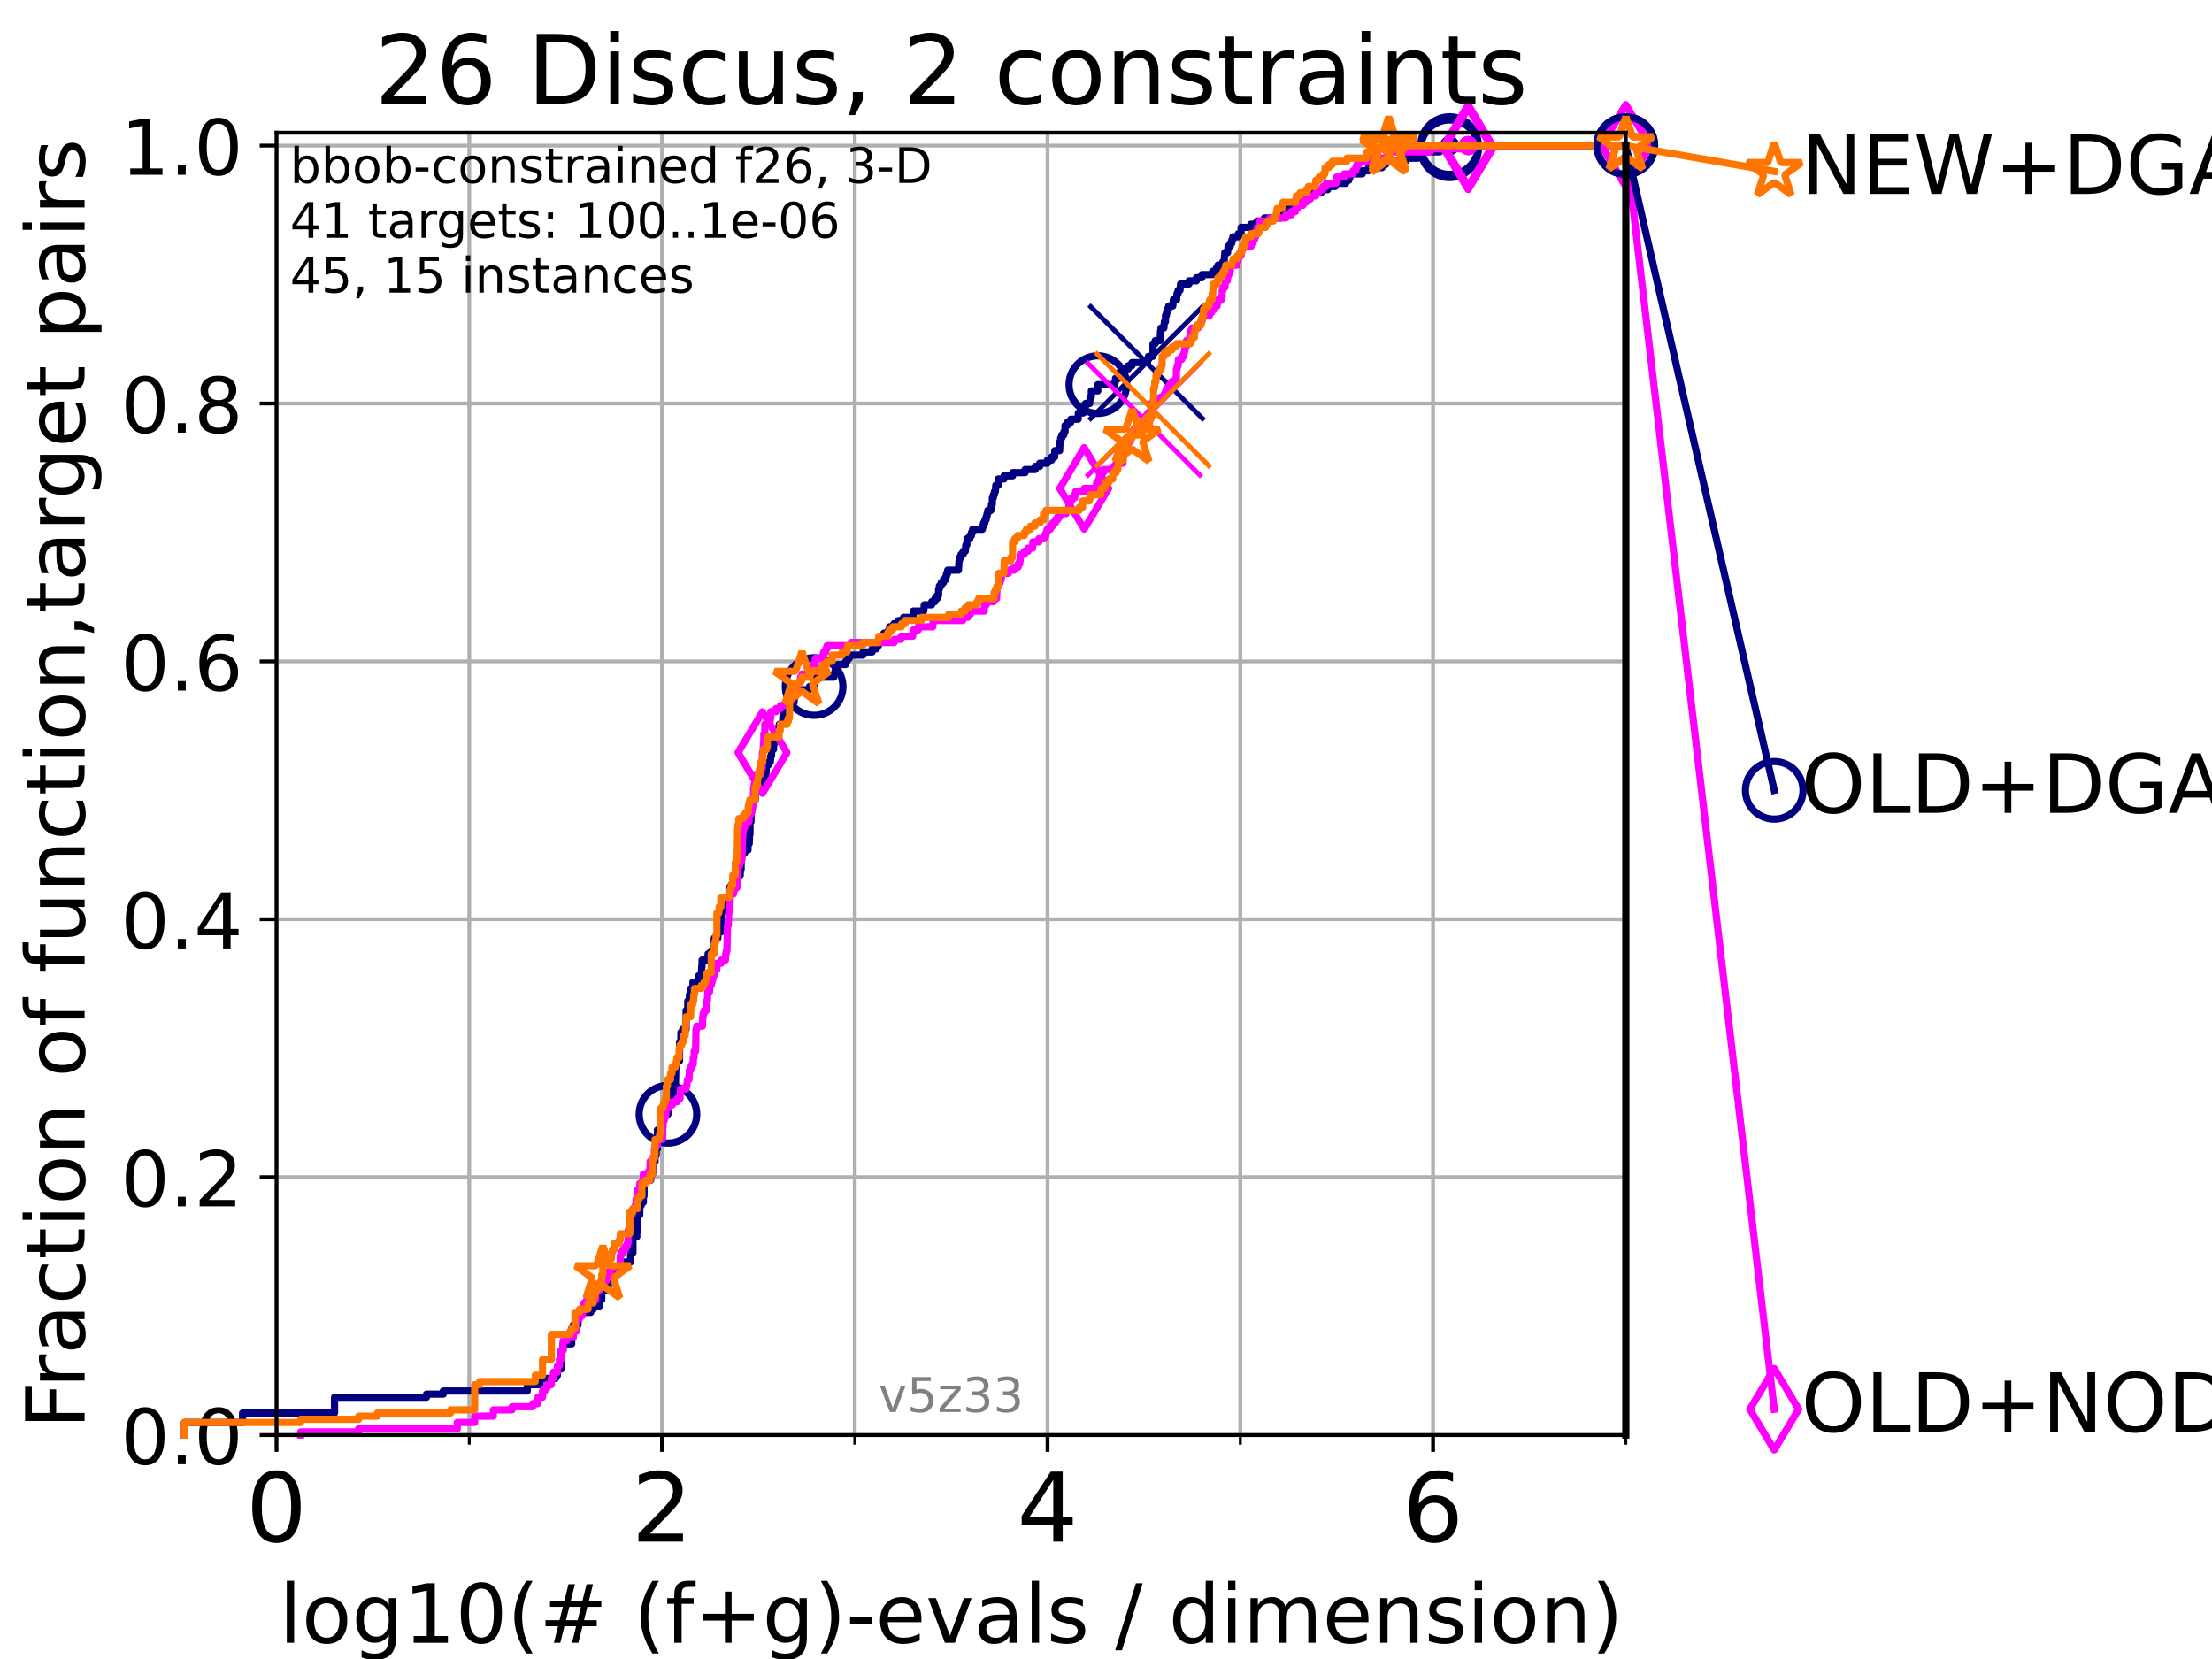 <?xml version="1.0" encoding="utf-8" standalone="no"?>
<!DOCTYPE svg PUBLIC "-//W3C//DTD SVG 1.1//EN"
  "http://www.w3.org/Graphics/SVG/1.1/DTD/svg11.dtd">
<!-- Created with matplotlib (https://matplotlib.org/) -->
<svg height="345.6pt" version="1.1" viewBox="0 0 460.8 345.6" width="460.8pt" xmlns="http://www.w3.org/2000/svg" xmlns:xlink="http://www.w3.org/1999/xlink">
 <defs>
  <style type="text/css">*{stroke-linecap:butt;stroke-linejoin:round;}</style>
 </defs>
 <g id="figure_1">
  <g id="patch_1">
   <path d="M 0 345.6 
L 460.8 345.6 
L 460.8 0 
L 0 0 
z
" style="fill:#ffffff;"/>
  </g>
  <g id="axes_1">
   <g id="patch_2">
    <path d="M 57.6 298.944 
L 338.688 298.944 
L 338.688 27.648 
L 57.6 27.648 
z
" style="fill:#ffffff;"/>
   </g>
   <g id="matplotlib.axis_1">
    <g id="xtick_1">
     <g id="line2d_1">
      <path clip-path="url(#p68862f3f9d)" d="M 57.6 298.944 
L 57.6 27.648 
" style="fill:none;stroke:#b0b0b0;stroke-linecap:square;stroke-width:0.8;"/>
     </g>
     <g id="line2d_2">
      <defs>
       <path d="M 0 0 
L 0 3.5 
" id="m7c6f7775ce" style="stroke:#000000;stroke-width:0.8;"/>
      </defs>
      <g>
       <use style="stroke:#000000;stroke-width:0.8;" x="57.6" xlink:href="#m7c6f7775ce" y="298.944"/>
      </g>
     </g>
     <g id="text_1">
      <!-- 0 -->
      <g transform="translate(51.237 321.141)scale(0.2 -0.2)">
       <defs>
        <path d="M 31.781 66.406 
Q 24.172 66.406 20.328 58.906 
Q 16.5 51.422 16.5 36.375 
Q 16.5 21.391 20.328 13.891 
Q 24.172 6.391 31.781 6.391 
Q 39.453 6.391 43.281 13.891 
Q 47.125 21.391 47.125 36.375 
Q 47.125 51.422 43.281 58.906 
Q 39.453 66.406 31.781 66.406 
z
M 31.781 74.219 
Q 44.047 74.219 50.516 64.516 
Q 56.984 54.828 56.984 36.375 
Q 56.984 17.969 50.516 8.266 
Q 44.047 -1.422 31.781 -1.422 
Q 19.531 -1.422 13.062 8.266 
Q 6.594 17.969 6.594 36.375 
Q 6.594 54.828 13.062 64.516 
Q 19.531 74.219 31.781 74.219 
z
" id="DejaVuSans-48"/>
       </defs>
       <use xlink:href="#DejaVuSans-48"/>
      </g>
     </g>
    </g>
    <g id="xtick_2">
     <g id="line2d_3">
      <path clip-path="url(#p68862f3f9d)" d="M 137.911 298.944 
L 137.911 27.648 
" style="fill:none;stroke:#b0b0b0;stroke-linecap:square;stroke-width:0.8;"/>
     </g>
     <g id="line2d_4">
      <g>
       <use style="stroke:#000000;stroke-width:0.8;" x="137.911" xlink:href="#m7c6f7775ce" y="298.944"/>
      </g>
     </g>
     <g id="text_2">
      <!-- 2 -->
      <g transform="translate(131.548 321.141)scale(0.2 -0.2)">
       <defs>
        <path d="M 19.188 8.297 
L 53.609 8.297 
L 53.609 0 
L 7.328 0 
L 7.328 8.297 
Q 12.938 14.109 22.625 23.891 
Q 32.328 33.688 34.812 36.531 
Q 39.547 41.844 41.422 45.531 
Q 43.312 49.219 43.312 52.781 
Q 43.312 58.594 39.234 62.25 
Q 35.156 65.922 28.609 65.922 
Q 23.969 65.922 18.812 64.312 
Q 13.672 62.703 7.812 59.422 
L 7.812 69.391 
Q 13.766 71.781 18.938 73 
Q 24.125 74.219 28.422 74.219 
Q 39.75 74.219 46.484 68.547 
Q 53.219 62.891 53.219 53.422 
Q 53.219 48.922 51.531 44.891 
Q 49.859 40.875 45.406 35.406 
Q 44.188 33.984 37.641 27.219 
Q 31.109 20.453 19.188 8.297 
z
" id="DejaVuSans-50"/>
       </defs>
       <use xlink:href="#DejaVuSans-50"/>
      </g>
     </g>
    </g>
    <g id="xtick_3">
     <g id="line2d_5">
      <path clip-path="url(#p68862f3f9d)" d="M 218.222 298.944 
L 218.222 27.648 
" style="fill:none;stroke:#b0b0b0;stroke-linecap:square;stroke-width:0.8;"/>
     </g>
     <g id="line2d_6">
      <g>
       <use style="stroke:#000000;stroke-width:0.8;" x="218.222" xlink:href="#m7c6f7775ce" y="298.944"/>
      </g>
     </g>
     <g id="text_3">
      <!-- 4 -->
      <g transform="translate(211.859 321.141)scale(0.2 -0.2)">
       <defs>
        <path d="M 37.797 64.312 
L 12.891 25.391 
L 37.797 25.391 
z
M 35.203 72.906 
L 47.609 72.906 
L 47.609 25.391 
L 58.016 25.391 
L 58.016 17.188 
L 47.609 17.188 
L 47.609 0 
L 37.797 0 
L 37.797 17.188 
L 4.891 17.188 
L 4.891 26.703 
z
" id="DejaVuSans-52"/>
       </defs>
       <use xlink:href="#DejaVuSans-52"/>
      </g>
     </g>
    </g>
    <g id="xtick_4">
     <g id="line2d_7">
      <path clip-path="url(#p68862f3f9d)" d="M 298.533 298.944 
L 298.533 27.648 
" style="fill:none;stroke:#b0b0b0;stroke-linecap:square;stroke-width:0.8;"/>
     </g>
     <g id="line2d_8">
      <g>
       <use style="stroke:#000000;stroke-width:0.8;" x="298.533" xlink:href="#m7c6f7775ce" y="298.944"/>
      </g>
     </g>
     <g id="text_4">
      <!-- 6 -->
      <g transform="translate(292.17 321.141)scale(0.2 -0.2)">
       <defs>
        <path d="M 33.016 40.375 
Q 26.375 40.375 22.484 35.828 
Q 18.609 31.297 18.609 23.391 
Q 18.609 15.531 22.484 10.953 
Q 26.375 6.391 33.016 6.391 
Q 39.656 6.391 43.531 10.953 
Q 47.406 15.531 47.406 23.391 
Q 47.406 31.297 43.531 35.828 
Q 39.656 40.375 33.016 40.375 
z
M 52.594 71.297 
L 52.594 62.312 
Q 48.875 64.062 45.094 64.984 
Q 41.312 65.922 37.594 65.922 
Q 27.828 65.922 22.672 59.328 
Q 17.531 52.734 16.797 39.406 
Q 19.672 43.656 24.016 45.922 
Q 28.375 48.188 33.594 48.188 
Q 44.578 48.188 50.953 41.516 
Q 57.328 34.859 57.328 23.391 
Q 57.328 12.156 50.688 5.359 
Q 44.047 -1.422 33.016 -1.422 
Q 20.359 -1.422 13.672 8.266 
Q 6.984 17.969 6.984 36.375 
Q 6.984 53.656 15.188 63.938 
Q 23.391 74.219 37.203 74.219 
Q 40.922 74.219 44.703 73.484 
Q 48.484 72.75 52.594 71.297 
z
" id="DejaVuSans-54"/>
       </defs>
       <use xlink:href="#DejaVuSans-54"/>
      </g>
     </g>
    </g>
    <g id="xtick_5">
     <g id="line2d_9">
      <path clip-path="url(#p68862f3f9d)" d="M 97.755 298.944 
L 97.755 27.648 
" style="fill:none;stroke:#b0b0b0;stroke-linecap:square;stroke-width:0.8;"/>
     </g>
     <g id="line2d_10">
      <defs>
       <path d="M 0 0 
L 0 2 
" id="mdb74b03151" style="stroke:#000000;stroke-width:0.6;"/>
      </defs>
      <g>
       <use style="stroke:#000000;stroke-width:0.6;" x="97.755" xlink:href="#mdb74b03151" y="298.944"/>
      </g>
     </g>
    </g>
    <g id="xtick_6">
     <g id="line2d_11">
      <path clip-path="url(#p68862f3f9d)" d="M 178.066 298.944 
L 178.066 27.648 
" style="fill:none;stroke:#b0b0b0;stroke-linecap:square;stroke-width:0.8;"/>
     </g>
     <g id="line2d_12">
      <g>
       <use style="stroke:#000000;stroke-width:0.6;" x="178.066" xlink:href="#mdb74b03151" y="298.944"/>
      </g>
     </g>
    </g>
    <g id="xtick_7">
     <g id="line2d_13">
      <path clip-path="url(#p68862f3f9d)" d="M 258.377 298.944 
L 258.377 27.648 
" style="fill:none;stroke:#b0b0b0;stroke-linecap:square;stroke-width:0.8;"/>
     </g>
     <g id="line2d_14">
      <g>
       <use style="stroke:#000000;stroke-width:0.6;" x="258.377" xlink:href="#mdb74b03151" y="298.944"/>
      </g>
     </g>
    </g>
    <g id="xtick_8">
     <g id="line2d_15">
      <path clip-path="url(#p68862f3f9d)" d="M 338.688 298.944 
L 338.688 27.648 
" style="fill:none;stroke:#b0b0b0;stroke-linecap:square;stroke-width:0.8;"/>
     </g>
     <g id="line2d_16">
      <g>
       <use style="stroke:#000000;stroke-width:0.6;" x="338.688" xlink:href="#mdb74b03151" y="298.944"/>
      </g>
     </g>
    </g>
    <g id="text_5">
     <!-- log10(# (f+g)-evals / dimension) -->
     <g transform="translate(58.145 342.218)scale(0.17 -0.17)">
      <defs>
       <path d="M 9.422 75.984 
L 18.406 75.984 
L 18.406 0 
L 9.422 0 
z
" id="DejaVuSans-108"/>
       <path d="M 30.609 48.391 
Q 23.391 48.391 19.188 42.75 
Q 14.984 37.109 14.984 27.297 
Q 14.984 17.484 19.156 11.844 
Q 23.344 6.203 30.609 6.203 
Q 37.797 6.203 41.984 11.859 
Q 46.188 17.531 46.188 27.297 
Q 46.188 37.016 41.984 42.703 
Q 37.797 48.391 30.609 48.391 
z
M 30.609 56 
Q 42.328 56 49.016 48.375 
Q 55.719 40.766 55.719 27.297 
Q 55.719 13.875 49.016 6.219 
Q 42.328 -1.422 30.609 -1.422 
Q 18.844 -1.422 12.172 6.219 
Q 5.516 13.875 5.516 27.297 
Q 5.516 40.766 12.172 48.375 
Q 18.844 56 30.609 56 
z
" id="DejaVuSans-111"/>
       <path d="M 45.406 27.984 
Q 45.406 37.75 41.375 43.109 
Q 37.359 48.484 30.078 48.484 
Q 22.859 48.484 18.828 43.109 
Q 14.797 37.75 14.797 27.984 
Q 14.797 18.266 18.828 12.891 
Q 22.859 7.516 30.078 7.516 
Q 37.359 7.516 41.375 12.891 
Q 45.406 18.266 45.406 27.984 
z
M 54.391 6.781 
Q 54.391 -7.172 48.188 -13.984 
Q 42 -20.797 29.203 -20.797 
Q 24.469 -20.797 20.266 -20.094 
Q 16.062 -19.391 12.109 -17.922 
L 12.109 -9.188 
Q 16.062 -11.328 19.922 -12.344 
Q 23.781 -13.375 27.781 -13.375 
Q 36.625 -13.375 41.016 -8.766 
Q 45.406 -4.156 45.406 5.172 
L 45.406 9.625 
Q 42.625 4.781 38.281 2.391 
Q 33.938 0 27.875 0 
Q 17.828 0 11.672 7.656 
Q 5.516 15.328 5.516 27.984 
Q 5.516 40.672 11.672 48.328 
Q 17.828 56 27.875 56 
Q 33.938 56 38.281 53.609 
Q 42.625 51.219 45.406 46.391 
L 45.406 54.688 
L 54.391 54.688 
z
" id="DejaVuSans-103"/>
       <path d="M 12.406 8.297 
L 28.516 8.297 
L 28.516 63.922 
L 10.984 60.406 
L 10.984 69.391 
L 28.422 72.906 
L 38.281 72.906 
L 38.281 8.297 
L 54.391 8.297 
L 54.391 0 
L 12.406 0 
z
" id="DejaVuSans-49"/>
       <path d="M 31 75.875 
Q 24.469 64.656 21.281 53.656 
Q 18.109 42.672 18.109 31.391 
Q 18.109 20.125 21.312 9.062 
Q 24.516 -2 31 -13.188 
L 23.188 -13.188 
Q 15.875 -1.703 12.234 9.375 
Q 8.594 20.453 8.594 31.391 
Q 8.594 42.281 12.203 53.312 
Q 15.828 64.359 23.188 75.875 
z
" id="DejaVuSans-40"/>
       <path d="M 51.125 44 
L 36.922 44 
L 32.812 27.688 
L 47.125 27.688 
z
M 43.797 71.781 
L 38.719 51.516 
L 52.984 51.516 
L 58.109 71.781 
L 65.922 71.781 
L 60.891 51.516 
L 76.125 51.516 
L 76.125 44 
L 58.984 44 
L 54.984 27.688 
L 70.516 27.688 
L 70.516 20.219 
L 53.078 20.219 
L 48 0 
L 40.188 0 
L 45.219 20.219 
L 30.906 20.219 
L 25.875 0 
L 18.016 0 
L 23.094 20.219 
L 7.719 20.219 
L 7.719 27.688 
L 24.906 27.688 
L 29 44 
L 13.281 44 
L 13.281 51.516 
L 30.906 51.516 
L 35.891 71.781 
z
" id="DejaVuSans-35"/>
       <path id="DejaVuSans-32"/>
       <path d="M 37.109 75.984 
L 37.109 68.5 
L 28.516 68.5 
Q 23.688 68.5 21.797 66.547 
Q 19.922 64.594 19.922 59.516 
L 19.922 54.688 
L 34.719 54.688 
L 34.719 47.703 
L 19.922 47.703 
L 19.922 0 
L 10.891 0 
L 10.891 47.703 
L 2.297 47.703 
L 2.297 54.688 
L 10.891 54.688 
L 10.891 58.5 
Q 10.891 67.625 15.141 71.797 
Q 19.391 75.984 28.609 75.984 
z
" id="DejaVuSans-102"/>
       <path d="M 46 62.703 
L 46 35.5 
L 73.188 35.5 
L 73.188 27.203 
L 46 27.203 
L 46 0 
L 37.797 0 
L 37.797 27.203 
L 10.594 27.203 
L 10.594 35.5 
L 37.797 35.5 
L 37.797 62.703 
z
" id="DejaVuSans-43"/>
       <path d="M 8.016 75.875 
L 15.828 75.875 
Q 23.141 64.359 26.781 53.312 
Q 30.422 42.281 30.422 31.391 
Q 30.422 20.453 26.781 9.375 
Q 23.141 -1.703 15.828 -13.188 
L 8.016 -13.188 
Q 14.5 -2 17.703 9.062 
Q 20.906 20.125 20.906 31.391 
Q 20.906 42.672 17.703 53.656 
Q 14.5 64.656 8.016 75.875 
z
" id="DejaVuSans-41"/>
       <path d="M 4.891 31.391 
L 31.203 31.391 
L 31.203 23.391 
L 4.891 23.391 
z
" id="DejaVuSans-45"/>
       <path d="M 56.203 29.594 
L 56.203 25.203 
L 14.891 25.203 
Q 15.484 15.922 20.484 11.062 
Q 25.484 6.203 34.422 6.203 
Q 39.594 6.203 44.453 7.469 
Q 49.312 8.734 54.109 11.281 
L 54.109 2.781 
Q 49.266 0.734 44.188 -0.344 
Q 39.109 -1.422 33.891 -1.422 
Q 20.797 -1.422 13.156 6.188 
Q 5.516 13.812 5.516 26.812 
Q 5.516 40.234 12.766 48.109 
Q 20.016 56 32.328 56 
Q 43.359 56 49.781 48.891 
Q 56.203 41.797 56.203 29.594 
z
M 47.219 32.234 
Q 47.125 39.594 43.094 43.984 
Q 39.062 48.391 32.422 48.391 
Q 24.906 48.391 20.391 44.141 
Q 15.875 39.891 15.188 32.172 
z
" id="DejaVuSans-101"/>
       <path d="M 2.984 54.688 
L 12.5 54.688 
L 29.594 8.797 
L 46.688 54.688 
L 56.203 54.688 
L 35.688 0 
L 23.484 0 
z
" id="DejaVuSans-118"/>
       <path d="M 34.281 27.484 
Q 23.391 27.484 19.188 25 
Q 14.984 22.516 14.984 16.5 
Q 14.984 11.719 18.141 8.906 
Q 21.297 6.109 26.703 6.109 
Q 34.188 6.109 38.703 11.406 
Q 43.219 16.703 43.219 25.484 
L 43.219 27.484 
z
M 52.203 31.203 
L 52.203 0 
L 43.219 0 
L 43.219 8.297 
Q 40.141 3.328 35.547 0.953 
Q 30.953 -1.422 24.312 -1.422 
Q 15.922 -1.422 10.953 3.297 
Q 6 8.016 6 15.922 
Q 6 25.141 12.172 29.828 
Q 18.359 34.516 30.609 34.516 
L 43.219 34.516 
L 43.219 35.406 
Q 43.219 41.609 39.141 45 
Q 35.062 48.391 27.688 48.391 
Q 23 48.391 18.547 47.266 
Q 14.109 46.141 10.016 43.891 
L 10.016 52.203 
Q 14.938 54.109 19.578 55.047 
Q 24.219 56 28.609 56 
Q 40.484 56 46.344 49.844 
Q 52.203 43.703 52.203 31.203 
z
" id="DejaVuSans-97"/>
       <path d="M 44.281 53.078 
L 44.281 44.578 
Q 40.484 46.531 36.375 47.5 
Q 32.281 48.484 27.875 48.484 
Q 21.188 48.484 17.844 46.438 
Q 14.5 44.391 14.5 40.281 
Q 14.5 37.156 16.891 35.375 
Q 19.281 33.594 26.516 31.984 
L 29.594 31.297 
Q 39.156 29.25 43.188 25.516 
Q 47.219 21.781 47.219 15.094 
Q 47.219 7.469 41.188 3.016 
Q 35.156 -1.422 24.609 -1.422 
Q 20.219 -1.422 15.453 -0.562 
Q 10.688 0.297 5.422 2 
L 5.422 11.281 
Q 10.406 8.688 15.234 7.391 
Q 20.062 6.109 24.812 6.109 
Q 31.156 6.109 34.562 8.281 
Q 37.984 10.453 37.984 14.406 
Q 37.984 18.062 35.516 20.016 
Q 33.062 21.969 24.703 23.781 
L 21.578 24.516 
Q 13.234 26.266 9.516 29.906 
Q 5.812 33.547 5.812 39.891 
Q 5.812 47.609 11.281 51.797 
Q 16.75 56 26.812 56 
Q 31.781 56 36.172 55.266 
Q 40.578 54.547 44.281 53.078 
z
" id="DejaVuSans-115"/>
       <path d="M 25.391 72.906 
L 33.688 72.906 
L 8.297 -9.281 
L 0 -9.281 
z
" id="DejaVuSans-47"/>
       <path d="M 45.406 46.391 
L 45.406 75.984 
L 54.391 75.984 
L 54.391 0 
L 45.406 0 
L 45.406 8.203 
Q 42.578 3.328 38.25 0.953 
Q 33.938 -1.422 27.875 -1.422 
Q 17.969 -1.422 11.734 6.484 
Q 5.516 14.406 5.516 27.297 
Q 5.516 40.188 11.734 48.094 
Q 17.969 56 27.875 56 
Q 33.938 56 38.25 53.625 
Q 42.578 51.266 45.406 46.391 
z
M 14.797 27.297 
Q 14.797 17.391 18.875 11.75 
Q 22.953 6.109 30.078 6.109 
Q 37.203 6.109 41.297 11.75 
Q 45.406 17.391 45.406 27.297 
Q 45.406 37.203 41.297 42.844 
Q 37.203 48.484 30.078 48.484 
Q 22.953 48.484 18.875 42.844 
Q 14.797 37.203 14.797 27.297 
z
" id="DejaVuSans-100"/>
       <path d="M 9.422 54.688 
L 18.406 54.688 
L 18.406 0 
L 9.422 0 
z
M 9.422 75.984 
L 18.406 75.984 
L 18.406 64.594 
L 9.422 64.594 
z
" id="DejaVuSans-105"/>
       <path d="M 52 44.188 
Q 55.375 50.25 60.062 53.125 
Q 64.75 56 71.094 56 
Q 79.641 56 84.281 50.016 
Q 88.922 44.047 88.922 33.016 
L 88.922 0 
L 79.891 0 
L 79.891 32.719 
Q 79.891 40.578 77.094 44.375 
Q 74.312 48.188 68.609 48.188 
Q 61.625 48.188 57.562 43.547 
Q 53.516 38.922 53.516 30.906 
L 53.516 0 
L 44.484 0 
L 44.484 32.719 
Q 44.484 40.625 41.703 44.406 
Q 38.922 48.188 33.109 48.188 
Q 26.219 48.188 22.156 43.531 
Q 18.109 38.875 18.109 30.906 
L 18.109 0 
L 9.078 0 
L 9.078 54.688 
L 18.109 54.688 
L 18.109 46.188 
Q 21.188 51.219 25.484 53.609 
Q 29.781 56 35.688 56 
Q 41.656 56 45.828 52.969 
Q 50 49.953 52 44.188 
z
" id="DejaVuSans-109"/>
       <path d="M 54.891 33.016 
L 54.891 0 
L 45.906 0 
L 45.906 32.719 
Q 45.906 40.484 42.875 44.328 
Q 39.844 48.188 33.797 48.188 
Q 26.516 48.188 22.312 43.547 
Q 18.109 38.922 18.109 30.906 
L 18.109 0 
L 9.078 0 
L 9.078 54.688 
L 18.109 54.688 
L 18.109 46.188 
Q 21.344 51.125 25.703 53.562 
Q 30.078 56 35.797 56 
Q 45.219 56 50.047 50.172 
Q 54.891 44.344 54.891 33.016 
z
" id="DejaVuSans-110"/>
      </defs>
      <use xlink:href="#DejaVuSans-108"/>
      <use x="27.783" xlink:href="#DejaVuSans-111"/>
      <use x="88.965" xlink:href="#DejaVuSans-103"/>
      <use x="152.441" xlink:href="#DejaVuSans-49"/>
      <use x="216.064" xlink:href="#DejaVuSans-48"/>
      <use x="279.688" xlink:href="#DejaVuSans-40"/>
      <use x="318.701" xlink:href="#DejaVuSans-35"/>
      <use x="402.49" xlink:href="#DejaVuSans-32"/>
      <use x="434.277" xlink:href="#DejaVuSans-40"/>
      <use x="473.291" xlink:href="#DejaVuSans-102"/>
      <use x="508.496" xlink:href="#DejaVuSans-43"/>
      <use x="592.285" xlink:href="#DejaVuSans-103"/>
      <use x="655.762" xlink:href="#DejaVuSans-41"/>
      <use x="694.775" xlink:href="#DejaVuSans-45"/>
      <use x="730.859" xlink:href="#DejaVuSans-101"/>
      <use x="792.383" xlink:href="#DejaVuSans-118"/>
      <use x="851.562" xlink:href="#DejaVuSans-97"/>
      <use x="912.842" xlink:href="#DejaVuSans-108"/>
      <use x="940.625" xlink:href="#DejaVuSans-115"/>
      <use x="992.725" xlink:href="#DejaVuSans-32"/>
      <use x="1024.512" xlink:href="#DejaVuSans-47"/>
      <use x="1058.203" xlink:href="#DejaVuSans-32"/>
      <use x="1089.99" xlink:href="#DejaVuSans-100"/>
      <use x="1153.467" xlink:href="#DejaVuSans-105"/>
      <use x="1181.25" xlink:href="#DejaVuSans-109"/>
      <use x="1278.662" xlink:href="#DejaVuSans-101"/>
      <use x="1340.186" xlink:href="#DejaVuSans-110"/>
      <use x="1403.564" xlink:href="#DejaVuSans-115"/>
      <use x="1455.664" xlink:href="#DejaVuSans-105"/>
      <use x="1483.447" xlink:href="#DejaVuSans-111"/>
      <use x="1544.629" xlink:href="#DejaVuSans-110"/>
      <use x="1608.008" xlink:href="#DejaVuSans-41"/>
     </g>
    </g>
   </g>
   <g id="matplotlib.axis_2">
    <g id="ytick_1">
     <g id="line2d_17">
      <path clip-path="url(#p68862f3f9d)" d="M 57.6 298.944 
L 338.688 298.944 
" style="fill:none;stroke:#b0b0b0;stroke-linecap:square;stroke-width:0.8;"/>
     </g>
     <g id="line2d_18">
      <defs>
       <path d="M 0 0 
L -3.5 0 
" id="m52d659f9c0" style="stroke:#000000;stroke-width:0.8;"/>
      </defs>
      <g>
       <use style="stroke:#000000;stroke-width:0.8;" x="57.6" xlink:href="#m52d659f9c0" y="298.944"/>
      </g>
     </g>
     <g id="text_6">
      <!-- 0.0 -->
      <g transform="translate(25.155 305.023)scale(0.16 -0.16)">
       <defs>
        <path d="M 10.688 12.406 
L 21 12.406 
L 21 0 
L 10.688 0 
z
" id="DejaVuSans-46"/>
       </defs>
       <use xlink:href="#DejaVuSans-48"/>
       <use x="63.623" xlink:href="#DejaVuSans-46"/>
       <use x="95.41" xlink:href="#DejaVuSans-48"/>
      </g>
     </g>
    </g>
    <g id="ytick_2">
     <g id="line2d_19">
      <path clip-path="url(#p68862f3f9d)" d="M 57.6 245.222 
L 338.688 245.222 
" style="fill:none;stroke:#b0b0b0;stroke-linecap:square;stroke-width:0.8;"/>
     </g>
     <g id="line2d_20">
      <g>
       <use style="stroke:#000000;stroke-width:0.8;" x="57.6" xlink:href="#m52d659f9c0" y="245.222"/>
      </g>
     </g>
     <g id="text_7">
      <!-- 0.2 -->
      <g transform="translate(25.155 251.301)scale(0.16 -0.16)">
       <use xlink:href="#DejaVuSans-48"/>
       <use x="63.623" xlink:href="#DejaVuSans-46"/>
       <use x="95.41" xlink:href="#DejaVuSans-50"/>
      </g>
     </g>
    </g>
    <g id="ytick_3">
     <g id="line2d_21">
      <path clip-path="url(#p68862f3f9d)" d="M 57.6 191.5 
L 338.688 191.5 
" style="fill:none;stroke:#b0b0b0;stroke-linecap:square;stroke-width:0.8;"/>
     </g>
     <g id="line2d_22">
      <g>
       <use style="stroke:#000000;stroke-width:0.8;" x="57.6" xlink:href="#m52d659f9c0" y="191.5"/>
      </g>
     </g>
     <g id="text_8">
      <!-- 0.4 -->
      <g transform="translate(25.155 197.579)scale(0.16 -0.16)">
       <use xlink:href="#DejaVuSans-48"/>
       <use x="63.623" xlink:href="#DejaVuSans-46"/>
       <use x="95.41" xlink:href="#DejaVuSans-52"/>
      </g>
     </g>
    </g>
    <g id="ytick_4">
     <g id="line2d_23">
      <path clip-path="url(#p68862f3f9d)" d="M 57.6 137.778 
L 338.688 137.778 
" style="fill:none;stroke:#b0b0b0;stroke-linecap:square;stroke-width:0.8;"/>
     </g>
     <g id="line2d_24">
      <g>
       <use style="stroke:#000000;stroke-width:0.8;" x="57.6" xlink:href="#m52d659f9c0" y="137.778"/>
      </g>
     </g>
     <g id="text_9">
      <!-- 0.6 -->
      <g transform="translate(25.155 143.857)scale(0.16 -0.16)">
       <use xlink:href="#DejaVuSans-48"/>
       <use x="63.623" xlink:href="#DejaVuSans-46"/>
       <use x="95.41" xlink:href="#DejaVuSans-54"/>
      </g>
     </g>
    </g>
    <g id="ytick_5">
     <g id="line2d_25">
      <path clip-path="url(#p68862f3f9d)" d="M 57.6 84.056 
L 338.688 84.056 
" style="fill:none;stroke:#b0b0b0;stroke-linecap:square;stroke-width:0.8;"/>
     </g>
     <g id="line2d_26">
      <g>
       <use style="stroke:#000000;stroke-width:0.8;" x="57.6" xlink:href="#m52d659f9c0" y="84.056"/>
      </g>
     </g>
     <g id="text_10">
      <!-- 0.8 -->
      <g transform="translate(25.155 90.135)scale(0.16 -0.16)">
       <defs>
        <path d="M 31.781 34.625 
Q 24.75 34.625 20.719 30.859 
Q 16.703 27.094 16.703 20.516 
Q 16.703 13.922 20.719 10.156 
Q 24.75 6.391 31.781 6.391 
Q 38.812 6.391 42.859 10.172 
Q 46.922 13.969 46.922 20.516 
Q 46.922 27.094 42.891 30.859 
Q 38.875 34.625 31.781 34.625 
z
M 21.922 38.812 
Q 15.578 40.375 12.031 44.719 
Q 8.5 49.078 8.5 55.328 
Q 8.5 64.062 14.719 69.141 
Q 20.953 74.219 31.781 74.219 
Q 42.672 74.219 48.875 69.141 
Q 55.078 64.062 55.078 55.328 
Q 55.078 49.078 51.531 44.719 
Q 48 40.375 41.703 38.812 
Q 48.828 37.156 52.797 32.312 
Q 56.781 27.484 56.781 20.516 
Q 56.781 9.906 50.312 4.234 
Q 43.844 -1.422 31.781 -1.422 
Q 19.734 -1.422 13.25 4.234 
Q 6.781 9.906 6.781 20.516 
Q 6.781 27.484 10.781 32.312 
Q 14.797 37.156 21.922 38.812 
z
M 18.312 54.391 
Q 18.312 48.734 21.844 45.562 
Q 25.391 42.391 31.781 42.391 
Q 38.141 42.391 41.719 45.562 
Q 45.312 48.734 45.312 54.391 
Q 45.312 60.062 41.719 63.234 
Q 38.141 66.406 31.781 66.406 
Q 25.391 66.406 21.844 63.234 
Q 18.312 60.062 18.312 54.391 
z
" id="DejaVuSans-56"/>
       </defs>
       <use xlink:href="#DejaVuSans-48"/>
       <use x="63.623" xlink:href="#DejaVuSans-46"/>
       <use x="95.41" xlink:href="#DejaVuSans-56"/>
      </g>
     </g>
    </g>
    <g id="ytick_6">
     <g id="line2d_27">
      <path clip-path="url(#p68862f3f9d)" d="M 57.6 30.334 
L 338.688 30.334 
" style="fill:none;stroke:#b0b0b0;stroke-linecap:square;stroke-width:0.8;"/>
     </g>
     <g id="line2d_28">
      <g>
       <use style="stroke:#000000;stroke-width:0.8;" x="57.6" xlink:href="#m52d659f9c0" y="30.334"/>
      </g>
     </g>
     <g id="text_11">
      <!-- 1.0 -->
      <g transform="translate(25.155 36.413)scale(0.16 -0.16)">
       <use xlink:href="#DejaVuSans-49"/>
       <use x="63.623" xlink:href="#DejaVuSans-46"/>
       <use x="95.41" xlink:href="#DejaVuSans-48"/>
      </g>
     </g>
    </g>
    <g id="text_12">
     <!-- Fraction of function,target pairs -->
     <g transform="translate(17.62 297.681)rotate(-90)scale(0.17 -0.17)">
      <defs>
       <path d="M 9.812 72.906 
L 51.703 72.906 
L 51.703 64.594 
L 19.672 64.594 
L 19.672 43.109 
L 48.578 43.109 
L 48.578 34.812 
L 19.672 34.812 
L 19.672 0 
L 9.812 0 
z
" id="DejaVuSans-70"/>
       <path d="M 41.109 46.297 
Q 39.594 47.172 37.812 47.578 
Q 36.031 48 33.891 48 
Q 26.266 48 22.188 43.047 
Q 18.109 38.094 18.109 28.812 
L 18.109 0 
L 9.078 0 
L 9.078 54.688 
L 18.109 54.688 
L 18.109 46.188 
Q 20.953 51.172 25.484 53.578 
Q 30.031 56 36.531 56 
Q 37.453 56 38.578 55.875 
Q 39.703 55.766 41.062 55.516 
z
" id="DejaVuSans-114"/>
       <path d="M 48.781 52.594 
L 48.781 44.188 
Q 44.969 46.297 41.141 47.344 
Q 37.312 48.391 33.406 48.391 
Q 24.656 48.391 19.812 42.844 
Q 14.984 37.312 14.984 27.297 
Q 14.984 17.281 19.812 11.734 
Q 24.656 6.203 33.406 6.203 
Q 37.312 6.203 41.141 7.25 
Q 44.969 8.297 48.781 10.406 
L 48.781 2.094 
Q 45.016 0.344 40.984 -0.531 
Q 36.969 -1.422 32.422 -1.422 
Q 20.062 -1.422 12.781 6.344 
Q 5.516 14.109 5.516 27.297 
Q 5.516 40.672 12.859 48.328 
Q 20.219 56 33.016 56 
Q 37.156 56 41.109 55.141 
Q 45.062 54.297 48.781 52.594 
z
" id="DejaVuSans-99"/>
       <path d="M 18.312 70.219 
L 18.312 54.688 
L 36.812 54.688 
L 36.812 47.703 
L 18.312 47.703 
L 18.312 18.016 
Q 18.312 11.328 20.141 9.422 
Q 21.969 7.516 27.594 7.516 
L 36.812 7.516 
L 36.812 0 
L 27.594 0 
Q 17.188 0 13.234 3.875 
Q 9.281 7.766 9.281 18.016 
L 9.281 47.703 
L 2.688 47.703 
L 2.688 54.688 
L 9.281 54.688 
L 9.281 70.219 
z
" id="DejaVuSans-116"/>
       <path d="M 8.5 21.578 
L 8.5 54.688 
L 17.484 54.688 
L 17.484 21.922 
Q 17.484 14.156 20.5 10.266 
Q 23.531 6.391 29.594 6.391 
Q 36.859 6.391 41.078 11.031 
Q 45.312 15.672 45.312 23.688 
L 45.312 54.688 
L 54.297 54.688 
L 54.297 0 
L 45.312 0 
L 45.312 8.406 
Q 42.047 3.422 37.719 1 
Q 33.406 -1.422 27.688 -1.422 
Q 18.266 -1.422 13.375 4.438 
Q 8.5 10.297 8.5 21.578 
z
M 31.109 56 
z
" id="DejaVuSans-117"/>
       <path d="M 11.719 12.406 
L 22.016 12.406 
L 22.016 4 
L 14.016 -11.625 
L 7.719 -11.625 
L 11.719 4 
z
" id="DejaVuSans-44"/>
       <path d="M 18.109 8.203 
L 18.109 -20.797 
L 9.078 -20.797 
L 9.078 54.688 
L 18.109 54.688 
L 18.109 46.391 
Q 20.953 51.266 25.266 53.625 
Q 29.594 56 35.594 56 
Q 45.562 56 51.781 48.094 
Q 58.016 40.188 58.016 27.297 
Q 58.016 14.406 51.781 6.484 
Q 45.562 -1.422 35.594 -1.422 
Q 29.594 -1.422 25.266 0.953 
Q 20.953 3.328 18.109 8.203 
z
M 48.688 27.297 
Q 48.688 37.203 44.609 42.844 
Q 40.531 48.484 33.406 48.484 
Q 26.266 48.484 22.188 42.844 
Q 18.109 37.203 18.109 27.297 
Q 18.109 17.391 22.188 11.75 
Q 26.266 6.109 33.406 6.109 
Q 40.531 6.109 44.609 11.75 
Q 48.688 17.391 48.688 27.297 
z
" id="DejaVuSans-112"/>
      </defs>
      <use xlink:href="#DejaVuSans-70"/>
      <use x="50.27" xlink:href="#DejaVuSans-114"/>
      <use x="91.383" xlink:href="#DejaVuSans-97"/>
      <use x="152.662" xlink:href="#DejaVuSans-99"/>
      <use x="207.643" xlink:href="#DejaVuSans-116"/>
      <use x="246.852" xlink:href="#DejaVuSans-105"/>
      <use x="274.635" xlink:href="#DejaVuSans-111"/>
      <use x="335.816" xlink:href="#DejaVuSans-110"/>
      <use x="399.195" xlink:href="#DejaVuSans-32"/>
      <use x="430.982" xlink:href="#DejaVuSans-111"/>
      <use x="492.164" xlink:href="#DejaVuSans-102"/>
      <use x="527.369" xlink:href="#DejaVuSans-32"/>
      <use x="559.156" xlink:href="#DejaVuSans-102"/>
      <use x="594.361" xlink:href="#DejaVuSans-117"/>
      <use x="657.74" xlink:href="#DejaVuSans-110"/>
      <use x="721.119" xlink:href="#DejaVuSans-99"/>
      <use x="776.1" xlink:href="#DejaVuSans-116"/>
      <use x="815.309" xlink:href="#DejaVuSans-105"/>
      <use x="843.092" xlink:href="#DejaVuSans-111"/>
      <use x="904.273" xlink:href="#DejaVuSans-110"/>
      <use x="967.652" xlink:href="#DejaVuSans-44"/>
      <use x="999.439" xlink:href="#DejaVuSans-116"/>
      <use x="1038.648" xlink:href="#DejaVuSans-97"/>
      <use x="1099.928" xlink:href="#DejaVuSans-114"/>
      <use x="1139.291" xlink:href="#DejaVuSans-103"/>
      <use x="1202.768" xlink:href="#DejaVuSans-101"/>
      <use x="1264.291" xlink:href="#DejaVuSans-116"/>
      <use x="1303.5" xlink:href="#DejaVuSans-32"/>
      <use x="1335.287" xlink:href="#DejaVuSans-112"/>
      <use x="1398.764" xlink:href="#DejaVuSans-97"/>
      <use x="1460.043" xlink:href="#DejaVuSans-105"/>
      <use x="1487.826" xlink:href="#DejaVuSans-114"/>
      <use x="1528.939" xlink:href="#DejaVuSans-115"/>
     </g>
    </g>
   </g>
   <g id="line2d_29">
    <defs>
     <path d="M 0 1.5 
C 0.398 1.5 0.779 1.342 1.061 1.061 
C 1.342 0.779 1.5 0.398 1.5 0 
C 1.5 -0.398 1.342 -0.779 1.061 -1.061 
C 0.779 -1.342 0.398 -1.5 0 -1.5 
C -0.398 -1.5 -0.779 -1.342 -1.061 -1.061 
C -1.342 -0.779 -1.5 -0.398 -1.5 0 
C -1.5 0.398 -1.342 0.779 -1.061 1.061 
C -0.779 1.342 -0.398 1.5 0 1.5 
z
" id="mfd794e9467" style="stroke:#000080;"/>
    </defs>
    <g>
     <use style="fill:#000080;stroke:#000080;" x="301.971" xlink:href="#mfd794e9467" y="30.334"/>
     <use style="fill:#000080;stroke:#000080;" x="301.971" xlink:href="#mfd794e9467" y="30.334"/>
    </g>
   </g>
   <g id="line2d_30">
    <path d="M 38.441 298.944 
L 38.441 296.323 
L 50.529 296.323 
L 50.529 294.358 
L 69.688 294.358 
L 69.688 291.082 
L 88.847 291.082 
L 88.847 290.427 
L 92.347 290.427 
L 92.347 289.772 
L 109.843 289.772 
L 109.843 288.462 
L 112.532 288.462 
L 112.532 287.151 
L 115.711 287.151 
L 115.711 286.496 
L 116.122 286.496 
L 116.122 285.186 
L 116.914 285.186 
L 116.914 281.255 
L 117.298 281.255 
L 117.298 279.945 
L 119.097 279.945 
L 119.097 276.669 
L 119.436 276.669 
L 119.436 276.014 
L 120.414 276.014 
L 120.414 273.393 
L 123.057 273.393 
L 123.057 272.738 
L 123.594 272.738 
L 123.594 272.083 
L 124.867 272.083 
L 124.867 270.773 
L 125.352 270.773 
L 125.352 268.807 
L 126.282 268.807 
L 126.282 268.152 
L 126.729 268.152 
L 126.729 267.497 
L 126.948 267.497 
L 126.948 264.876 
L 129.195 264.876 
L 129.195 263.566 
L 129.386 263.566 
L 129.386 262.911 
L 131.355 262.911 
L 131.355 260.946 
L 131.856 260.946 
L 131.856 257.67 
L 132.66 257.67 
L 132.66 256.36 
L 132.816 256.36 
L 132.816 253.084 
L 133.277 253.084 
L 133.277 251.118 
L 133.578 251.118 
L 133.578 250.463 
L 134.019 250.463 
L 134.019 249.153 
L 134.164 249.153 
L 134.164 245.877 
L 135.549 245.877 
L 135.549 244.567 
L 135.944 244.567 
L 135.944 243.912 
L 136.202 243.912 
L 136.202 241.946 
L 136.457 241.946 
L 136.457 240.636 
L 136.708 240.636 
L 136.708 239.326 
L 136.955 239.326 
L 136.955 235.395 
L 137.794 235.395 
L 137.794 232.774 
L 138.37 232.774 
L 138.37 232.119 
L 139.145 232.119 
L 139.145 228.843 
L 139.991 228.843 
L 139.991 227.533 
L 140.499 227.533 
L 140.499 226.223 
L 140.699 226.223 
L 140.797 222.292 
L 140.993 222.292 
L 140.993 220.982 
L 141.568 220.982 
L 141.568 217.051 
L 141.849 217.051 
L 141.849 215.085 
L 142.216 215.085 
L 142.216 214.43 
L 142.928 214.43 
L 142.928 210.499 
L 143.273 210.499 
L 143.273 208.534 
L 143.612 208.534 
L 143.612 207.224 
L 143.779 207.224 
L 143.779 206.568 
L 143.944 206.568 
L 143.944 205.913 
L 144.351 205.913 
L 144.351 204.603 
L 145.516 204.603 
L 145.516 203.293 
L 146.107 203.293 
L 146.18 201.327 
L 146.252 201.327 
L 146.252 200.017 
L 147.503 200.017 
L 147.503 198.707 
L 148.161 198.707 
L 148.161 198.052 
L 148.733 198.052 
L 148.796 195.431 
L 149.527 195.431 
L 149.587 194.121 
L 150.23 194.121 
L 150.23 190.19 
L 150.401 190.19 
L 150.401 188.879 
L 151.555 188.879 
L 151.555 188.224 
L 151.714 188.224 
L 151.714 186.914 
L 151.871 186.914 
L 151.871 184.949 
L 152.335 184.949 
L 152.335 184.293 
L 153.032 184.293 
L 153.032 182.328 
L 154.213 182.328 
L 154.213 181.018 
L 154.395 181.018 
L 154.395 178.397 
L 154.574 178.397 
L 154.574 177.742 
L 155.103 177.742 
L 155.103 177.087 
L 155.825 177.087 
L 155.825 175.777 
L 156.073 175.777 
L 156.155 173.811 
L 156.236 173.811 
L 156.236 171.191 
L 156.439 171.191 
L 156.439 168.57 
L 156.718 168.57 
L 156.757 166.604 
L 157.339 166.604 
L 157.339 164.639 
L 157.491 164.639 
L 157.491 163.984 
L 158.376 163.984 
L 158.376 163.329 
L 158.802 163.329 
L 158.802 162.674 
L 159.184 162.674 
L 159.184 162.018 
L 159.423 162.018 
L 159.423 161.363 
L 159.558 161.363 
L 159.658 159.398 
L 160.055 159.398 
L 160.055 158.743 
L 160.474 158.743 
L 160.569 157.432 
L 160.727 157.432 
L 160.727 156.122 
L 161.131 156.122 
L 161.192 154.812 
L 161.375 154.812 
L 161.435 152.191 
L 162.087 152.191 
L 162.087 151.536 
L 162.346 151.536 
L 162.346 150.881 
L 162.993 150.881 
L 163.103 148.916 
L 163.158 148.916 
L 163.158 148.26 
L 163.402 148.26 
L 163.402 147.605 
L 164.295 147.605 
L 164.295 146.95 
L 165.072 146.95 
L 165.072 146.295 
L 165.435 146.295 
L 165.459 144.985 
L 165.768 144.985 
L 165.768 143.674 
L 168.607 143.674 
L 168.607 143.019 
L 169.598 143.019 
L 169.598 141.054 
L 173.703 141.054 
L 173.703 140.399 
L 173.955 140.399 
L 173.955 139.743 
L 174.073 139.743 
L 174.073 139.088 
L 174.591 139.088 
L 174.591 138.433 
L 176.164 138.433 
L 176.164 137.778 
L 176.447 137.778 
L 176.447 137.123 
L 176.925 137.123 
L 176.925 136.468 
L 179.771 136.468 
L 179.771 135.813 
L 181.686 135.813 
L 181.686 135.157 
L 182.588 135.157 
L 182.588 134.502 
L 183.005 134.502 
L 183.005 133.847 
L 183.573 133.847 
L 183.573 133.192 
L 183.959 133.192 
L 183.959 132.537 
L 184.141 132.537 
L 184.141 131.882 
L 185.106 131.882 
L 185.106 131.227 
L 185.315 131.227 
L 185.315 130.571 
L 186.205 130.571 
L 186.205 129.916 
L 187.224 129.916 
L 187.224 129.261 
L 188.226 129.261 
L 188.226 128.606 
L 190.241 128.606 
L 190.241 127.296 
L 192.444 127.296 
L 192.536 125.985 
L 194.101 125.985 
L 194.101 125.33 
L 194.765 125.33 
L 194.765 124.675 
L 195.237 124.675 
L 195.237 124.02 
L 195.525 124.02 
L 195.525 122.71 
L 195.682 122.71 
L 195.682 122.055 
L 196.055 122.055 
L 196.055 121.399 
L 196.53 121.399 
L 196.53 120.744 
L 197.023 120.744 
L 197.023 120.089 
L 197.175 120.089 
L 197.175 119.434 
L 197.422 119.434 
L 197.422 118.779 
L 199.666 118.779 
L 199.773 116.813 
L 199.867 116.813 
L 199.867 116.158 
L 200.187 116.158 
L 200.187 115.503 
L 200.629 115.503 
L 200.629 114.848 
L 201.089 114.848 
L 201.194 113.538 
L 201.412 113.538 
L 201.448 112.227 
L 202.029 112.227 
L 202.029 111.572 
L 202.375 111.572 
L 202.375 110.917 
L 202.619 110.917 
L 202.619 110.262 
L 204.657 110.262 
L 204.657 109.607 
L 204.886 109.607 
L 204.886 108.952 
L 205.161 108.952 
L 205.161 108.296 
L 205.429 108.296 
L 205.429 107.641 
L 205.619 107.641 
L 205.619 106.986 
L 205.781 106.986 
L 205.781 106.331 
L 206.438 106.331 
L 206.536 105.021 
L 206.728 105.021 
L 206.728 103.71 
L 206.929 103.71 
L 206.929 103.055 
L 207.163 103.055 
L 207.163 102.4 
L 207.355 102.4 
L 207.433 101.09 
L 207.96 101.09 
L 207.96 99.78 
L 209.169 99.78 
L 209.169 99.124 
L 210.957 99.124 
L 210.957 98.469 
L 213.543 98.469 
L 213.543 97.814 
L 215.646 97.814 
L 215.646 97.159 
L 216.598 97.159 
L 216.598 96.504 
L 218.191 96.504 
L 218.191 95.849 
L 219.082 95.849 
L 219.082 95.194 
L 219.712 95.194 
L 219.728 93.883 
L 220.738 93.883 
L 220.825 91.918 
L 220.947 91.918 
L 220.947 91.263 
L 221.177 91.263 
L 221.177 90.608 
L 221.613 90.608 
L 221.613 89.952 
L 221.866 89.952 
L 221.866 88.642 
L 222.345 88.642 
L 222.345 87.987 
L 223.073 87.987 
L 223.073 87.332 
L 224.598 87.332 
L 224.635 86.022 
L 225.69 86.022 
L 225.69 85.366 
L 225.889 85.366 
L 225.889 84.711 
L 226.124 84.711 
L 226.124 84.056 
L 226.994 84.056 
L 227.092 82.746 
L 227.343 82.746 
L 227.343 81.435 
L 228.695 81.435 
L 228.7 80.125 
L 232.237 80.125 
L 232.237 79.47 
L 232.38 79.47 
L 232.38 78.815 
L 233.037 78.815 
L 233.037 78.16 
L 233.222 78.16 
L 233.222 77.505 
L 233.774 77.505 
L 233.774 76.849 
L 235.035 76.849 
L 235.035 76.194 
L 235.8 76.194 
L 235.8 75.539 
L 239.057 75.539 
L 239.057 74.884 
L 239.233 74.884 
L 239.233 74.229 
L 240.192 74.229 
L 240.192 71.608 
L 240.661 71.608 
L 240.661 70.953 
L 241.675 70.953 
L 241.756 68.988 
L 241.852 68.988 
L 241.852 68.333 
L 242.464 68.333 
L 242.562 67.022 
L 242.787 67.022 
L 242.79 65.712 
L 242.99 65.712 
L 242.99 65.057 
L 243.148 65.057 
L 243.148 64.402 
L 243.456 64.402 
L 243.456 63.747 
L 244.318 63.747 
L 244.424 62.436 
L 245.112 62.436 
L 245.19 61.126 
L 245.426 61.126 
L 245.426 60.471 
L 245.819 60.471 
L 245.926 59.161 
L 247.685 59.161 
L 247.685 58.505 
L 249.23 58.505 
L 249.23 57.85 
L 250.384 57.85 
L 250.384 57.195 
L 252.6 57.195 
L 252.6 56.54 
L 253.353 56.54 
L 253.353 55.885 
L 253.729 55.885 
L 253.729 55.23 
L 254.705 55.23 
L 254.705 54.575 
L 255.005 54.575 
L 255.09 53.264 
L 255.153 53.264 
L 255.153 52.609 
L 255.737 52.609 
L 255.829 51.299 
L 256.295 51.299 
L 256.295 50.644 
L 256.611 50.644 
L 256.611 49.988 
L 256.827 49.988 
L 256.827 49.333 
L 257.964 49.333 
L 257.964 48.678 
L 258.535 48.678 
L 258.547 47.368 
L 260.569 47.368 
L 260.569 46.713 
L 261.837 46.713 
L 261.837 46.058 
L 263.419 46.058 
L 263.419 45.402 
L 266.812 45.402 
L 266.812 44.747 
L 266.964 44.747 
L 266.964 44.092 
L 267.696 44.092 
L 267.696 43.437 
L 268.872 43.437 
L 268.872 42.782 
L 270.313 42.782 
L 270.313 42.127 
L 271.55 42.127 
L 271.55 41.472 
L 272.594 41.472 
L 272.683 40.161 
L 275.205 40.161 
L 275.205 39.506 
L 276.584 39.506 
L 276.584 38.851 
L 278.134 38.851 
L 278.134 38.196 
L 280.343 38.196 
L 280.343 37.541 
L 280.995 37.541 
L 280.995 36.886 
L 281.248 36.886 
L 281.248 36.23 
L 283.788 36.23 
L 283.788 35.575 
L 285.06 35.575 
L 285.06 34.92 
L 287.91 34.92 
L 287.91 34.265 
L 288.644 34.265 
L 288.644 33.61 
L 292.787 33.61 
L 292.787 32.955 
L 295.363 32.955 
L 295.363 32.3 
L 295.98 32.3 
L 295.98 31.644 
L 299.922 31.644 
L 299.922 30.989 
L 301.971 30.989 
L 301.971 30.334 
L 338.688 30.334 
L 338.688 30.334 
" style="fill:none;stroke:#000080;stroke-linecap:square;stroke-width:1.5;"/>
   </g>
   <g id="line2d_31">
    <defs>
     <path d="M 0 6 
C 1.591 6 3.117 5.368 4.243 4.243 
C 5.368 3.117 6 1.591 6 0 
C 6 -1.591 5.368 -3.117 4.243 -4.243 
C 3.117 -5.368 1.591 -6 0 -6 
C -1.591 -6 -3.117 -5.368 -4.243 -4.243 
C -5.368 -3.117 -6 -1.591 -6 0 
C -6 1.591 -5.368 3.117 -4.243 4.243 
C -3.117 5.368 -1.591 6 0 6 
z
" id="m5eca7c1729" style="stroke:#000080;stroke-width:1.5;"/>
    </defs>
    <g>
     <use style="fill-opacity:0;stroke:#000080;stroke-width:1.5;" x="139.145" xlink:href="#m5eca7c1729" y="232.119"/>
     <use style="fill-opacity:0;stroke:#000080;stroke-width:1.5;" x="169.598" xlink:href="#m5eca7c1729" y="143.019"/>
     <use style="fill-opacity:0;stroke:#000080;stroke-width:1.5;" x="228.7" xlink:href="#m5eca7c1729" y="80.125"/>
     <use style="fill-opacity:0;stroke:#000080;stroke-width:1.5;" x="301.971" xlink:href="#m5eca7c1729" y="30.989"/>
     <use style="fill-opacity:0;stroke:#000080;stroke-width:1.5;" x="301.971" xlink:href="#m5eca7c1729" y="30.334"/>
     <use style="fill-opacity:0;stroke:#000080;stroke-width:1.5;" x="338.688" xlink:href="#m5eca7c1729" y="30.334"/>
    </g>
   </g>
   <g id="line2d_32">
    <path style="fill:none;stroke:#000080;stroke-linecap:square;stroke-width:1.5;"/>
    <g/>
   </g>
   <g id="line2d_33">
    <path clip-path="url(#p68862f3f9d)" d="M 238.853 75.539 
" style="fill:none;stroke:#000080;stroke-linecap:square;stroke-width:1.5;"/>
    <defs>
     <path d="M -12 12 
L 12 -12 
M -12 -12 
L 12 12 
" id="m331ac965ac" style="stroke:#000080;"/>
    </defs>
    <g clip-path="url(#p68862f3f9d)">
     <use style="fill:#000080;stroke:#000080;" x="238.853" xlink:href="#m331ac965ac" y="75.539"/>
    </g>
   </g>
   <g id="line2d_34">
    <defs>
     <path d="M 0 1.5 
C 0.398 1.5 0.779 1.342 1.061 1.061 
C 1.342 0.779 1.5 0.398 1.5 0 
C 1.5 -0.398 1.342 -0.779 1.061 -1.061 
C 0.779 -1.342 0.398 -1.5 0 -1.5 
C -0.398 -1.5 -0.779 -1.342 -1.061 -1.061 
C -1.342 -0.779 -1.5 -0.398 -1.5 0 
C -1.5 0.398 -1.342 0.779 -1.061 1.061 
C -0.779 1.342 -0.398 1.5 0 1.5 
z
" id="m625dee3196" style="stroke:#ff00ff;"/>
    </defs>
    <g>
     <use style="fill:#ff00ff;stroke:#ff00ff;" x="305.852" xlink:href="#m625dee3196" y="30.334"/>
     <use style="fill:#ff00ff;stroke:#ff00ff;" x="305.852" xlink:href="#m625dee3196" y="30.334"/>
    </g>
   </g>
   <g id="line2d_35">
    <path d="M 62.617 298.944 
L 62.617 298.289 
L 74.705 298.289 
L 74.705 297.634 
L 95.26 297.634 
L 95.26 296.323 
L 98.881 296.323 
L 98.881 295.013 
L 102.772 295.013 
L 102.772 293.703 
L 106.664 293.703 
L 106.664 293.048 
L 110.969 293.048 
L 110.969 292.393 
L 112.026 292.393 
L 112.026 291.082 
L 113.023 291.082 
L 113.023 289.772 
L 113.501 289.772 
L 113.501 289.117 
L 113.966 289.117 
L 113.966 288.462 
L 114.86 288.462 
L 114.86 287.151 
L 115.291 287.151 
L 115.291 285.841 
L 116.122 285.841 
L 116.122 284.531 
L 116.523 284.531 
L 116.523 283.22 
L 116.914 283.22 
L 116.914 281.255 
L 117.298 281.255 
L 117.298 279.29 
L 118.04 279.29 
L 118.04 278.634 
L 119.436 278.634 
L 119.436 277.324 
L 120.094 277.324 
L 120.094 274.704 
L 120.728 274.704 
L 120.728 274.048 
L 121.34 274.048 
L 121.34 272.738 
L 121.638 272.738 
L 121.638 271.428 
L 122.22 271.428 
L 122.22 270.773 
L 124.114 270.773 
L 124.114 268.807 
L 124.867 268.807 
L 124.867 267.497 
L 125.111 267.497 
L 125.111 266.842 
L 126.282 266.842 
L 126.282 266.187 
L 126.729 266.187 
L 126.729 265.532 
L 127.165 265.532 
L 127.165 264.221 
L 129.195 264.221 
L 129.195 261.601 
L 129.386 261.601 
L 129.386 260.946 
L 129.761 260.946 
L 129.761 260.29 
L 130.309 260.29 
L 130.309 259.635 
L 130.665 259.635 
L 130.665 258.98 
L 130.84 258.98 
L 130.84 256.36 
L 131.013 256.36 
L 131.013 255.704 
L 131.355 255.704 
L 131.355 253.084 
L 131.691 253.084 
L 131.691 252.429 
L 131.856 252.429 
L 131.856 251.773 
L 132.343 251.773 
L 132.343 251.118 
L 132.502 251.118 
L 132.502 249.808 
L 132.816 249.808 
L 132.816 247.843 
L 133.277 247.843 
L 133.277 246.532 
L 133.873 246.532 
L 133.873 245.877 
L 134.019 245.877 
L 134.019 244.567 
L 135.145 244.567 
L 135.145 243.912 
L 135.415 243.912 
L 135.415 241.946 
L 135.813 241.946 
L 135.813 241.291 
L 136.33 241.291 
L 136.33 239.326 
L 136.457 239.326 
L 136.457 238.671 
L 136.955 238.671 
L 136.955 237.36 
L 138.027 237.36 
L 138.027 234.74 
L 138.142 234.74 
L 138.142 233.429 
L 138.37 233.429 
L 138.37 232.774 
L 138.595 232.774 
L 138.595 232.119 
L 138.706 232.119 
L 138.706 230.809 
L 139.36 230.809 
L 139.36 230.154 
L 140.094 230.154 
L 140.094 229.499 
L 141.09 229.499 
L 141.09 228.843 
L 141.662 228.843 
L 141.756 226.878 
L 142.928 226.878 
L 142.928 226.223 
L 143.101 226.223 
L 143.187 224.912 
L 143.528 224.912 
L 143.612 222.947 
L 143.862 222.947 
L 143.862 222.292 
L 144.189 222.292 
L 144.189 221.637 
L 144.431 221.637 
L 144.431 220.326 
L 144.59 220.326 
L 144.59 219.016 
L 144.904 219.016 
L 144.982 214.43 
L 145.136 214.43 
L 145.136 213.775 
L 146.324 213.775 
L 146.396 211.81 
L 146.467 211.81 
L 146.467 211.154 
L 146.679 211.154 
L 146.679 210.499 
L 147.165 210.499 
L 147.165 208.534 
L 147.369 208.534 
L 147.436 206.568 
L 147.835 206.568 
L 147.835 205.258 
L 148.161 205.258 
L 148.161 204.603 
L 148.354 204.603 
L 148.354 203.948 
L 148.545 203.948 
L 148.545 203.293 
L 148.733 203.293 
L 148.733 202.638 
L 148.92 202.638 
L 148.92 201.982 
L 149.347 201.982 
L 149.347 200.672 
L 150.23 200.672 
L 150.23 200.017 
L 151.124 200.017 
L 151.179 198.707 
L 151.287 198.707 
L 151.287 198.052 
L 151.448 198.052 
L 151.555 192.81 
L 151.714 192.81 
L 151.819 190.19 
L 151.871 190.19 
L 151.975 188.224 
L 152.079 188.224 
L 152.13 186.259 
L 152.786 186.259 
L 152.786 185.604 
L 152.984 185.604 
L 152.984 184.949 
L 153.514 184.949 
L 153.609 182.983 
L 153.656 182.983 
L 153.75 180.363 
L 154.075 180.363 
L 154.075 179.707 
L 154.304 179.707 
L 154.304 179.052 
L 154.574 179.052 
L 154.663 174.466 
L 154.752 174.466 
L 154.752 172.501 
L 155.103 172.501 
L 155.103 171.191 
L 156.032 171.191 
L 156.073 169.88 
L 156.277 169.88 
L 156.277 169.225 
L 156.638 169.225 
L 156.638 167.915 
L 156.796 167.915 
L 156.796 167.26 
L 156.953 167.26 
L 156.992 163.984 
L 157.109 163.984 
L 157.109 163.329 
L 157.263 163.329 
L 157.301 161.363 
L 158.484 161.363 
L 158.591 160.053 
L 158.767 160.053 
L 158.837 156.777 
L 158.977 156.777 
L 159.046 154.812 
L 159.115 154.812 
L 159.115 152.846 
L 159.321 152.846 
L 159.321 150.881 
L 159.858 150.881 
L 159.858 150.226 
L 160.442 150.226 
L 160.442 149.571 
L 160.569 149.571 
L 160.569 148.26 
L 161.645 148.26 
L 161.645 147.605 
L 162.602 147.605 
L 162.602 146.95 
L 163.643 146.95 
L 163.643 146.295 
L 163.854 146.295 
L 163.854 145.64 
L 164.998 145.64 
L 164.998 144.985 
L 165.363 144.985 
L 165.459 143.674 
L 166.14 143.674 
L 166.14 143.019 
L 166.255 143.019 
L 166.255 142.364 
L 166.64 142.364 
L 166.64 141.709 
L 166.751 141.709 
L 166.751 141.054 
L 167.104 141.054 
L 167.104 140.399 
L 168.924 140.399 
L 168.963 139.088 
L 169.312 139.088 
L 169.312 138.433 
L 169.842 138.433 
L 169.842 137.123 
L 171.409 137.123 
L 171.409 136.468 
L 171.578 136.468 
L 171.578 135.813 
L 172.028 135.813 
L 172.028 135.157 
L 172.289 135.157 
L 172.289 134.502 
L 177.245 134.502 
L 177.245 133.847 
L 186.27 133.847 
L 186.27 133.192 
L 187.699 133.192 
L 187.699 132.537 
L 190.143 132.537 
L 190.143 131.882 
L 190.27 131.882 
L 190.27 131.227 
L 191.285 131.227 
L 191.285 130.571 
L 194.323 130.571 
L 194.423 129.261 
L 200.559 129.261 
L 200.559 128.606 
L 201.603 128.606 
L 201.603 127.951 
L 202.167 127.951 
L 202.167 127.296 
L 205.05 127.296 
L 205.074 125.985 
L 205.487 125.985 
L 205.487 125.33 
L 207.01 125.33 
L 207.01 124.675 
L 207.617 124.675 
L 207.683 122.71 
L 207.744 122.71 
L 207.744 122.055 
L 208.086 122.055 
L 208.086 121.399 
L 208.339 121.399 
L 208.339 120.744 
L 208.589 120.744 
L 208.675 119.434 
L 210.081 119.434 
L 210.081 118.779 
L 211.225 118.779 
L 211.225 118.124 
L 212.103 118.124 
L 212.103 117.469 
L 212.407 117.469 
L 212.407 116.813 
L 212.531 116.813 
L 212.531 115.503 
L 213.387 115.503 
L 213.387 114.848 
L 214.147 114.848 
L 214.147 114.193 
L 215.115 114.193 
L 215.16 112.883 
L 216.412 112.883 
L 216.412 112.227 
L 217.516 112.227 
L 217.516 111.572 
L 217.894 111.572 
L 217.894 110.917 
L 218.122 110.917 
L 218.122 110.262 
L 218.802 110.262 
L 218.802 109.607 
L 219.27 109.607 
L 219.27 108.952 
L 219.843 108.952 
L 219.843 108.296 
L 220.329 108.296 
L 220.329 107.641 
L 220.812 107.641 
L 220.812 106.986 
L 222.109 106.986 
L 222.109 106.331 
L 222.588 106.331 
L 222.588 105.676 
L 222.703 105.676 
L 222.777 104.366 
L 223.261 104.366 
L 223.261 103.71 
L 223.874 103.71 
L 223.874 103.055 
L 224.058 103.055 
L 224.058 102.4 
L 225.854 102.4 
L 225.854 101.745 
L 228.352 101.745 
L 228.454 100.435 
L 228.905 100.435 
L 228.905 99.78 
L 229.034 99.78 
L 229.034 99.124 
L 229.455 99.124 
L 229.455 98.469 
L 229.841 98.469 
L 229.841 97.814 
L 232 97.814 
L 232 97.159 
L 232.474 97.159 
L 232.474 96.504 
L 233.925 96.504 
L 234.012 94.538 
L 234.135 94.538 
L 234.183 93.228 
L 234.429 93.228 
L 234.429 92.573 
L 235.084 92.573 
L 235.084 91.918 
L 235.501 91.918 
L 235.606 89.952 
L 236.29 89.952 
L 236.29 89.297 
L 238.095 89.297 
L 238.121 87.332 
L 238.611 87.332 
L 238.611 86.677 
L 239.118 86.677 
L 239.118 86.022 
L 239.701 86.022 
L 239.733 84.711 
L 239.827 84.711 
L 239.827 84.056 
L 240.82 84.056 
L 240.82 83.401 
L 241.723 83.401 
L 241.723 82.746 
L 242.515 82.746 
L 242.515 82.091 
L 242.823 82.091 
L 242.823 81.435 
L 243.063 81.435 
L 243.063 80.78 
L 243.611 80.78 
L 243.611 80.125 
L 244.123 80.125 
L 244.123 79.47 
L 244.881 79.47 
L 244.881 78.815 
L 245.059 78.815 
L 245.074 76.849 
L 245.227 76.849 
L 245.227 76.194 
L 245.435 76.194 
L 245.474 74.884 
L 246.18 74.884 
L 246.18 74.229 
L 246.612 74.229 
L 246.612 73.574 
L 246.735 73.574 
L 246.735 72.919 
L 246.863 72.919 
L 246.863 72.263 
L 247.123 72.263 
L 247.149 70.953 
L 247.811 70.953 
L 247.918 69.643 
L 247.976 69.643 
L 247.976 68.988 
L 248.298 68.988 
L 248.298 68.333 
L 249.574 68.333 
L 249.574 67.677 
L 250.111 67.677 
L 250.111 67.022 
L 250.388 67.022 
L 250.388 66.367 
L 250.621 66.367 
L 250.621 65.712 
L 251.978 65.712 
L 251.978 65.057 
L 252.43 65.057 
L 252.43 64.402 
L 253.036 64.402 
L 253.036 63.747 
L 253.557 63.747 
L 253.557 63.091 
L 253.734 63.091 
L 253.734 62.436 
L 254.447 62.436 
L 254.447 61.781 
L 254.593 61.781 
L 254.606 60.471 
L 254.774 60.471 
L 254.774 59.816 
L 255.197 59.816 
L 255.214 58.505 
L 255.66 58.505 
L 255.66 57.85 
L 255.781 57.85 
L 255.781 57.195 
L 256.024 57.195 
L 256.024 56.54 
L 256.298 56.54 
L 256.339 55.23 
L 257.717 55.23 
L 257.717 54.575 
L 257.854 54.575 
L 257.854 53.919 
L 258.005 53.919 
L 258.005 53.264 
L 258.542 53.264 
L 258.625 51.954 
L 258.922 51.954 
L 258.922 51.299 
L 260.646 51.299 
L 260.646 50.644 
L 260.892 50.644 
L 260.892 49.988 
L 261.332 49.988 
L 261.332 49.333 
L 261.561 49.333 
L 261.561 48.678 
L 261.676 48.678 
L 261.676 48.023 
L 261.903 48.023 
L 261.903 47.368 
L 262.361 47.368 
L 262.395 46.058 
L 264.522 46.058 
L 264.522 45.402 
L 267.87 45.402 
L 267.87 44.747 
L 269.021 44.747 
L 269.021 44.092 
L 269.843 44.092 
L 269.843 43.437 
L 270.252 43.437 
L 270.252 42.782 
L 271.424 42.782 
L 271.424 42.127 
L 272.073 42.127 
L 272.073 41.472 
L 272.972 41.472 
L 272.972 40.816 
L 274.079 40.816 
L 274.079 40.161 
L 274.633 40.161 
L 274.633 39.506 
L 275.562 39.506 
L 275.562 38.851 
L 276.272 38.851 
L 276.272 38.196 
L 278.317 38.196 
L 278.405 36.886 
L 280.063 36.886 
L 280.063 36.23 
L 281.861 36.23 
L 281.861 35.575 
L 282.421 35.575 
L 282.421 34.92 
L 282.655 34.92 
L 282.655 34.265 
L 283.071 34.265 
L 283.071 33.61 
L 285.485 33.61 
L 285.485 32.955 
L 288.884 32.955 
L 288.979 31.644 
L 297.965 31.644 
L 297.965 30.989 
L 305.852 30.989 
L 305.852 30.334 
L 338.688 30.334 
L 338.688 30.334 
" style="fill:none;stroke:#ff00ff;stroke-linecap:square;stroke-width:1.5;"/>
   </g>
   <g id="line2d_36">
    <defs>
     <path d="M -0 8.485 
L 5.091 0 
L 0 -8.485 
L -5.091 -0 
z
" id="m68dcd49b87" style="stroke:#ff00ff;stroke-linejoin:miter;stroke-width:1.5;"/>
    </defs>
    <g>
     <use style="fill-opacity:0;stroke:#ff00ff;stroke-linejoin:miter;stroke-width:1.5;" x="158.837" xlink:href="#m68dcd49b87" y="156.777"/>
     <use style="fill-opacity:0;stroke:#ff00ff;stroke-linejoin:miter;stroke-width:1.5;" x="225.854" xlink:href="#m68dcd49b87" y="101.745"/>
     <use style="fill-opacity:0;stroke:#ff00ff;stroke-linejoin:miter;stroke-width:1.5;" x="305.852" xlink:href="#m68dcd49b87" y="30.989"/>
     <use style="fill-opacity:0;stroke:#ff00ff;stroke-linejoin:miter;stroke-width:1.5;" x="305.852" xlink:href="#m68dcd49b87" y="30.334"/>
     <use style="fill-opacity:0;stroke:#ff00ff;stroke-linejoin:miter;stroke-width:1.5;" x="338.688" xlink:href="#m68dcd49b87" y="30.334"/>
    </g>
   </g>
   <g id="line2d_37">
    <path style="fill:none;stroke:#ff00ff;stroke-linecap:square;stroke-width:1.5;"/>
    <g/>
   </g>
   <g id="line2d_38">
    <path clip-path="url(#p68862f3f9d)" d="M 238.297 87.332 
" style="fill:none;stroke:#ff00ff;stroke-linecap:square;stroke-width:1.5;"/>
    <defs>
     <path d="M -12 12 
L 12 -12 
M -12 -12 
L 12 12 
" id="m2c522c000a" style="stroke:#ff00ff;"/>
    </defs>
    <g clip-path="url(#p68862f3f9d)">
     <use style="fill:#ff00ff;stroke:#ff00ff;" x="238.297" xlink:href="#m2c522c000a" y="87.332"/>
    </g>
   </g>
   <g id="line2d_39">
    <defs>
     <path d="M 0 1.5 
C 0.398 1.5 0.779 1.342 1.061 1.061 
C 1.342 0.779 1.5 0.398 1.5 0 
C 1.5 -0.398 1.342 -0.779 1.061 -1.061 
C 0.779 -1.342 0.398 -1.5 0 -1.5 
C -0.398 -1.5 -0.779 -1.342 -1.061 -1.061 
C -1.342 -0.779 -1.5 -0.398 -1.5 0 
C -1.5 0.398 -1.342 0.779 -1.061 1.061 
C -0.779 1.342 -0.398 1.5 0 1.5 
z
" id="mcabee101d7" style="stroke:#ff7500;"/>
    </defs>
    <g>
     <use style="fill:#ff7500;stroke:#ff7500;" x="289.304" xlink:href="#mcabee101d7" y="30.334"/>
     <use style="fill:#ff7500;stroke:#ff7500;" x="289.304" xlink:href="#mcabee101d7" y="30.334"/>
    </g>
   </g>
   <g id="line2d_40">
    <path d="M 38.441 298.944 
L 38.441 296.323 
L 62.617 296.323 
L 62.617 295.668 
L 74.705 295.668 
L 74.705 295.013 
L 78.596 295.013 
L 78.596 294.358 
L 93.864 294.358 
L 93.864 293.703 
L 98.881 293.703 
L 98.881 288.462 
L 99.938 288.462 
L 99.938 287.807 
L 111.506 287.807 
L 111.506 286.496 
L 113.023 286.496 
L 113.023 283.22 
L 114.86 283.22 
L 114.86 277.979 
L 118.752 277.979 
L 118.752 277.324 
L 119.097 277.324 
L 119.097 276.669 
L 119.768 276.669 
L 119.768 273.393 
L 120.728 273.393 
L 120.728 272.738 
L 122.503 272.738 
L 122.503 271.428 
L 123.594 271.428 
L 123.594 270.118 
L 123.856 270.118 
L 123.856 269.462 
L 124.114 269.462 
L 124.114 268.807 
L 124.369 268.807 
L 124.369 267.497 
L 125.111 267.497 
L 125.111 266.842 
L 125.352 266.842 
L 125.352 265.532 
L 125.589 265.532 
L 125.589 263.566 
L 125.823 263.566 
L 125.823 262.256 
L 127.379 262.256 
L 127.379 260.946 
L 127.59 260.946 
L 127.59 260.29 
L 128.006 260.29 
L 128.006 258.98 
L 129.002 258.98 
L 129.002 258.325 
L 129.195 258.325 
L 129.195 257.015 
L 131.185 257.015 
L 131.185 252.429 
L 131.856 252.429 
L 131.856 251.773 
L 132.816 251.773 
L 132.816 249.808 
L 133.125 249.808 
L 133.125 249.153 
L 133.726 249.153 
L 133.726 246.532 
L 134.45 246.532 
L 134.45 245.877 
L 135.415 245.877 
L 135.415 244.567 
L 135.944 244.567 
L 135.944 241.291 
L 136.33 241.291 
L 136.33 240.636 
L 136.457 240.636 
L 136.457 237.36 
L 137.32 237.36 
L 137.32 236.705 
L 137.439 236.705 
L 137.439 236.05 
L 137.559 236.05 
L 137.559 233.429 
L 137.677 233.429 
L 137.677 230.809 
L 138.142 230.809 
L 138.142 230.154 
L 138.37 230.154 
L 138.37 229.499 
L 138.595 229.499 
L 138.595 228.843 
L 138.817 228.843 
L 138.817 226.223 
L 139.036 226.223 
L 139.036 224.912 
L 139.678 224.912 
L 139.678 223.602 
L 139.991 223.602 
L 139.991 222.292 
L 140.699 222.292 
L 140.699 221.637 
L 140.896 221.637 
L 140.993 220.326 
L 141.474 220.326 
L 141.474 218.361 
L 141.662 218.361 
L 141.662 217.706 
L 142.033 217.706 
L 142.033 217.051 
L 142.307 217.051 
L 142.307 215.74 
L 142.753 215.74 
L 142.84 213.12 
L 142.928 213.12 
L 142.928 211.81 
L 143.862 211.81 
L 143.944 209.189 
L 144.351 209.189 
L 144.351 208.534 
L 144.511 208.534 
L 144.511 207.224 
L 144.669 207.224 
L 144.669 205.913 
L 146.107 205.913 
L 146.107 205.258 
L 146.679 205.258 
L 146.679 204.603 
L 147.096 204.603 
L 147.165 203.293 
L 147.233 203.293 
L 147.233 202.638 
L 148.161 202.638 
L 148.161 198.707 
L 148.796 198.707 
L 148.796 196.741 
L 148.982 196.741 
L 148.982 196.086 
L 149.165 196.086 
L 149.165 194.776 
L 149.347 194.776 
L 149.347 190.19 
L 149.765 190.19 
L 149.824 188.879 
L 150.172 188.879 
L 150.172 186.914 
L 151.923 186.914 
L 151.975 185.604 
L 152.182 185.604 
L 152.182 184.949 
L 152.386 184.949 
L 152.386 184.293 
L 152.637 184.293 
L 152.637 182.328 
L 153.178 182.328 
L 153.178 179.707 
L 153.419 179.707 
L 153.419 179.052 
L 153.562 179.052 
L 153.656 172.501 
L 153.703 172.501 
L 153.703 171.846 
L 153.89 171.846 
L 153.89 170.535 
L 154.841 170.535 
L 154.841 169.88 
L 155.318 169.88 
L 155.318 169.225 
L 155.867 169.225 
L 155.867 167.915 
L 156.032 167.915 
L 156.032 167.26 
L 156.196 167.26 
L 156.196 166.604 
L 157.301 166.604 
L 157.301 163.984 
L 157.567 163.984 
L 157.567 163.329 
L 157.791 163.329 
L 157.865 162.018 
L 157.939 162.018 
L 157.939 161.363 
L 158.232 161.363 
L 158.232 160.053 
L 158.484 160.053 
L 158.484 158.743 
L 158.907 158.743 
L 159.012 156.122 
L 159.692 156.122 
L 159.692 155.467 
L 159.858 155.467 
L 159.858 153.502 
L 162.318 153.502 
L 162.318 152.191 
L 162.546 152.191 
L 162.546 150.881 
L 163.985 150.881 
L 163.985 150.226 
L 164.244 150.226 
L 164.244 149.571 
L 164.448 149.571 
L 164.524 145.64 
L 164.65 145.64 
L 164.65 144.33 
L 165.194 144.33 
L 165.194 143.019 
L 165.838 143.019 
L 165.838 142.364 
L 166.751 142.364 
L 166.751 141.709 
L 167.06 141.709 
L 167.06 141.054 
L 168.766 141.054 
L 168.766 140.399 
L 168.924 140.399 
L 168.924 139.743 
L 171.03 139.743 
L 171.03 139.088 
L 171.477 139.088 
L 171.477 138.433 
L 172.256 138.433 
L 172.256 137.778 
L 173.341 137.778 
L 173.341 136.468 
L 175.436 136.468 
L 175.436 135.813 
L 176.46 135.813 
L 176.549 134.502 
L 179.675 134.502 
L 179.675 133.847 
L 182.917 133.847 
L 182.917 133.192 
L 183.048 133.192 
L 183.048 132.537 
L 184.88 132.537 
L 184.88 131.882 
L 185.261 131.882 
L 185.261 131.227 
L 185.94 131.227 
L 185.94 130.571 
L 187.806 130.571 
L 187.806 129.916 
L 188.529 129.916 
L 188.529 129.261 
L 191.964 129.261 
L 191.964 128.606 
L 197.624 128.606 
L 197.624 127.951 
L 200.249 127.951 
L 200.249 127.296 
L 201.027 127.296 
L 201.027 126.641 
L 201.738 126.641 
L 201.738 125.985 
L 203.525 125.985 
L 203.525 125.33 
L 203.857 125.33 
L 203.857 124.675 
L 207.096 124.675 
L 207.096 123.365 
L 207.388 123.365 
L 207.388 122.71 
L 207.713 122.71 
L 207.713 122.055 
L 207.992 122.055 
L 207.992 119.434 
L 209.133 119.434 
L 209.207 116.813 
L 210.557 116.813 
L 210.557 116.158 
L 210.904 116.158 
L 210.948 112.883 
L 211.375 112.883 
L 211.375 112.227 
L 211.944 112.227 
L 211.944 111.572 
L 213.386 111.572 
L 213.386 110.917 
L 213.807 110.917 
L 213.807 110.262 
L 214.655 110.262 
L 214.655 109.607 
L 215.588 109.607 
L 215.588 108.952 
L 216.662 108.952 
L 216.662 108.296 
L 217.379 108.296 
L 217.379 106.986 
L 217.892 106.986 
L 217.892 106.331 
L 224.805 106.331 
L 224.805 105.676 
L 225.517 105.676 
L 225.526 104.366 
L 226.949 104.366 
L 226.949 103.71 
L 227.152 103.71 
L 227.152 103.055 
L 229.327 103.055 
L 229.327 101.745 
L 230.151 101.745 
L 230.151 101.09 
L 230.269 101.09 
L 230.269 100.435 
L 231.049 100.435 
L 231.049 99.78 
L 231.818 99.78 
L 231.818 98.469 
L 232.501 98.469 
L 232.501 97.814 
L 232.875 97.814 
L 232.954 96.504 
L 233.169 96.504 
L 233.169 95.849 
L 233.977 95.849 
L 234.086 93.228 
L 234.497 93.228 
L 234.497 92.573 
L 234.935 92.573 
L 234.935 91.918 
L 235.181 91.918 
L 235.181 91.263 
L 235.838 91.263 
L 235.838 90.608 
L 237.83 90.608 
L 237.83 89.952 
L 238.081 89.952 
L 238.081 89.297 
L 238.339 89.297 
L 238.339 88.642 
L 239.323 88.642 
L 239.323 87.987 
L 239.467 87.987 
L 239.467 87.332 
L 239.744 87.332 
L 239.744 86.677 
L 240.063 86.677 
L 240.086 85.366 
L 240.233 85.366 
L 240.334 80.78 
L 240.547 80.78 
L 240.552 79.47 
L 240.807 79.47 
L 240.816 78.16 
L 241.112 78.16 
L 241.112 77.505 
L 241.515 77.505 
L 241.515 76.849 
L 241.925 76.849 
L 241.925 76.194 
L 242.071 76.194 
L 242.087 74.229 
L 242.494 74.229 
L 242.494 73.574 
L 243.192 73.574 
L 243.192 72.919 
L 244.135 72.919 
L 244.135 72.263 
L 245.046 72.263 
L 245.046 71.608 
L 247.952 71.608 
L 247.952 70.953 
L 248.281 70.953 
L 248.281 70.298 
L 248.798 70.298 
L 248.896 68.988 
L 248.99 68.988 
L 248.99 68.333 
L 249.344 68.333 
L 249.344 67.677 
L 250.221 67.677 
L 250.269 66.367 
L 250.536 66.367 
L 250.536 65.712 
L 250.686 65.712 
L 250.724 64.402 
L 251.119 64.402 
L 251.119 63.747 
L 251.825 63.747 
L 251.825 63.091 
L 252.022 63.091 
L 252.022 62.436 
L 252.473 62.436 
L 252.522 61.126 
L 252.655 61.126 
L 252.731 59.161 
L 253.551 59.161 
L 253.551 58.505 
L 253.69 58.505 
L 253.69 57.85 
L 254.417 57.85 
L 254.417 57.195 
L 254.798 57.195 
L 254.798 56.54 
L 255.179 56.54 
L 255.179 55.885 
L 255.33 55.885 
L 255.33 55.23 
L 256.699 55.23 
L 256.699 54.575 
L 256.881 54.575 
L 256.881 53.919 
L 257.753 53.919 
L 257.753 53.264 
L 258.27 53.264 
L 258.27 52.609 
L 258.695 52.609 
L 258.756 51.299 
L 259.31 51.299 
L 259.31 50.644 
L 259.436 50.644 
L 259.504 49.333 
L 260.629 49.333 
L 260.629 48.678 
L 262.146 48.678 
L 262.146 48.023 
L 262.453 48.023 
L 262.453 47.368 
L 263.625 47.368 
L 263.625 46.713 
L 264.11 46.713 
L 264.11 46.058 
L 265.246 46.058 
L 265.246 45.402 
L 265.776 45.402 
L 265.776 44.747 
L 265.916 44.747 
L 265.916 44.092 
L 266.049 44.092 
L 266.049 43.437 
L 267.047 43.437 
L 267.047 42.782 
L 267.266 42.782 
L 267.266 42.127 
L 269.927 42.127 
L 269.927 41.472 
L 270.049 41.472 
L 270.049 40.816 
L 270.824 40.816 
L 270.824 40.161 
L 272.125 40.161 
L 272.125 39.506 
L 272.545 39.506 
L 272.545 38.851 
L 274.017 38.851 
L 274.117 37.541 
L 274.779 37.541 
L 274.779 36.886 
L 275.621 36.886 
L 275.621 36.23 
L 275.999 36.23 
L 276.042 34.92 
L 276.832 34.92 
L 276.832 34.265 
L 277.544 34.265 
L 277.544 33.61 
L 280.594 33.61 
L 280.594 32.955 
L 284.679 32.955 
L 284.769 31.644 
L 286.172 31.644 
L 286.172 30.989 
L 289.304 30.989 
L 289.304 30.334 
L 338.688 30.334 
L 338.688 30.334 
" style="fill:none;stroke:#ff7500;stroke-linecap:square;stroke-width:1.5;"/>
   </g>
   <g id="line2d_41">
    <defs>
     <path d="M 0 -6 
L -1.347 -1.854 
L -5.706 -1.854 
L -2.18 0.708 
L -3.527 4.854 
L -0 2.292 
L 3.527 4.854 
L 2.18 0.708 
L 5.706 -1.854 
L 1.347 -1.854 
z
" id="m9d7e401256" style="stroke:#ff7500;stroke-linejoin:bevel;stroke-width:1.5;"/>
    </defs>
    <g>
     <use style="fill-opacity:0;stroke:#ff7500;stroke-linejoin:bevel;stroke-width:1.5;" x="125.589" xlink:href="#m9d7e401256" y="265.532"/>
     <use style="fill-opacity:0;stroke:#ff7500;stroke-linejoin:bevel;stroke-width:1.5;" x="167.06" xlink:href="#m9d7e401256" y="141.709"/>
     <use style="fill-opacity:0;stroke:#ff7500;stroke-linejoin:bevel;stroke-width:1.5;" x="235.838" xlink:href="#m9d7e401256" y="91.263"/>
     <use style="fill-opacity:0;stroke:#ff7500;stroke-linejoin:bevel;stroke-width:1.5;" x="289.304" xlink:href="#m9d7e401256" y="30.989"/>
     <use style="fill-opacity:0;stroke:#ff7500;stroke-linejoin:bevel;stroke-width:1.5;" x="289.304" xlink:href="#m9d7e401256" y="30.334"/>
     <use style="fill-opacity:0;stroke:#ff7500;stroke-linejoin:bevel;stroke-width:1.5;" x="338.688" xlink:href="#m9d7e401256" y="30.334"/>
    </g>
   </g>
   <g id="line2d_42">
    <path style="fill:none;stroke:#ff7500;stroke-linecap:square;stroke-width:1.5;"/>
    <g/>
   </g>
   <g id="line2d_43">
    <path clip-path="url(#p68862f3f9d)" d="M 240.16 85.366 
" style="fill:none;stroke:#ff7500;stroke-linecap:square;stroke-width:1.5;"/>
    <defs>
     <path d="M -12 12 
L 12 -12 
M -12 -12 
L 12 12 
" id="mcc3cc59497" style="stroke:#ff7500;"/>
    </defs>
    <g clip-path="url(#p68862f3f9d)">
     <use style="fill:#ff7500;stroke:#ff7500;" x="240.16" xlink:href="#mcc3cc59497" y="85.366"/>
    </g>
   </g>
   <g id="line2d_44">
    <path d="M 338.688 30.334 
L 369.608 293.572 
" style="fill:none;stroke:#ff00ff;stroke-linecap:square;stroke-width:1.5;"/>
    <g>
     <use style="fill-opacity:0;stroke:#ff00ff;stroke-linejoin:miter;stroke-width:1.5;" x="338.688" xlink:href="#m68dcd49b87" y="30.334"/>
     <use style="fill-opacity:0;stroke:#ff00ff;stroke-linejoin:miter;stroke-width:1.5;" x="369.608" xlink:href="#m68dcd49b87" y="293.572"/>
    </g>
   </g>
   <g id="line2d_45">
    <path d="M 338.688 30.334 
L 369.608 164.639 
" style="fill:none;stroke:#000080;stroke-linecap:square;stroke-width:1.5;"/>
    <g>
     <use style="fill-opacity:0;stroke:#000080;stroke-width:1.5;" x="338.688" xlink:href="#m5eca7c1729" y="30.334"/>
     <use style="fill-opacity:0;stroke:#000080;stroke-width:1.5;" x="369.608" xlink:href="#m5eca7c1729" y="164.639"/>
    </g>
   </g>
   <g id="line2d_46">
    <path d="M 338.688 30.334 
L 369.608 35.706 
" style="fill:none;stroke:#ff7500;stroke-linecap:square;stroke-width:1.5;"/>
    <g>
     <use style="fill-opacity:0;stroke:#ff7500;stroke-linejoin:bevel;stroke-width:1.5;" x="338.688" xlink:href="#m9d7e401256" y="30.334"/>
     <use style="fill-opacity:0;stroke:#ff7500;stroke-linejoin:bevel;stroke-width:1.5;" x="369.608" xlink:href="#m9d7e401256" y="35.706"/>
    </g>
   </g>
   <g id="line2d_47">
    <path d="M 338.688 298.944 
L 338.688 30.334 
" style="fill:none;stroke:#000000;stroke-linecap:square;stroke-width:1.5;"/>
   </g>
   <g id="patch_3">
    <path d="M 57.6 298.944 
L 57.6 27.648 
" style="fill:none;stroke:#000000;stroke-linecap:square;stroke-linejoin:miter;stroke-width:0.8;"/>
   </g>
   <g id="patch_4">
    <path d="M 338.688 298.944 
L 338.688 27.648 
" style="fill:none;stroke:#000000;stroke-linecap:square;stroke-linejoin:miter;stroke-width:0.8;"/>
   </g>
   <g id="patch_5">
    <path d="M 57.6 298.944 
L 338.688 298.944 
" style="fill:none;stroke:#000000;stroke-linecap:square;stroke-linejoin:miter;stroke-width:0.8;"/>
   </g>
   <g id="patch_6">
    <path d="M 57.6 27.648 
L 338.688 27.648 
" style="fill:none;stroke:#000000;stroke-linecap:square;stroke-linejoin:miter;stroke-width:0.8;"/>
   </g>
   <g id="text_13">
    <!-- OLD+NODGA -->
    <g transform="translate(375.229 298.263)scale(0.17 -0.17)">
     <defs>
      <path d="M 39.406 66.219 
Q 28.656 66.219 22.328 58.203 
Q 16.016 50.203 16.016 36.375 
Q 16.016 22.609 22.328 14.594 
Q 28.656 6.594 39.406 6.594 
Q 50.141 6.594 56.422 14.594 
Q 62.703 22.609 62.703 36.375 
Q 62.703 50.203 56.422 58.203 
Q 50.141 66.219 39.406 66.219 
z
M 39.406 74.219 
Q 54.734 74.219 63.906 63.938 
Q 73.094 53.656 73.094 36.375 
Q 73.094 19.141 63.906 8.859 
Q 54.734 -1.422 39.406 -1.422 
Q 24.031 -1.422 14.812 8.828 
Q 5.609 19.094 5.609 36.375 
Q 5.609 53.656 14.812 63.938 
Q 24.031 74.219 39.406 74.219 
z
" id="DejaVuSans-79"/>
      <path d="M 9.812 72.906 
L 19.672 72.906 
L 19.672 8.297 
L 55.172 8.297 
L 55.172 0 
L 9.812 0 
z
" id="DejaVuSans-76"/>
      <path d="M 19.672 64.797 
L 19.672 8.109 
L 31.594 8.109 
Q 46.688 8.109 53.688 14.938 
Q 60.688 21.781 60.688 36.531 
Q 60.688 51.172 53.688 57.984 
Q 46.688 64.797 31.594 64.797 
z
M 9.812 72.906 
L 30.078 72.906 
Q 51.266 72.906 61.172 64.094 
Q 71.094 55.281 71.094 36.531 
Q 71.094 17.672 61.125 8.828 
Q 51.172 0 30.078 0 
L 9.812 0 
z
" id="DejaVuSans-68"/>
      <path d="M 9.812 72.906 
L 23.094 72.906 
L 55.422 11.922 
L 55.422 72.906 
L 64.984 72.906 
L 64.984 0 
L 51.703 0 
L 19.391 60.984 
L 19.391 0 
L 9.812 0 
z
" id="DejaVuSans-78"/>
      <path d="M 59.516 10.406 
L 59.516 29.984 
L 43.406 29.984 
L 43.406 38.094 
L 69.281 38.094 
L 69.281 6.781 
Q 63.578 2.734 56.688 0.656 
Q 49.812 -1.422 42 -1.422 
Q 24.906 -1.422 15.25 8.562 
Q 5.609 18.562 5.609 36.375 
Q 5.609 54.25 15.25 64.234 
Q 24.906 74.219 42 74.219 
Q 49.125 74.219 55.547 72.453 
Q 61.969 70.703 67.391 67.281 
L 67.391 56.781 
Q 61.922 61.422 55.766 63.766 
Q 49.609 66.109 42.828 66.109 
Q 29.438 66.109 22.719 58.641 
Q 16.016 51.172 16.016 36.375 
Q 16.016 21.625 22.719 14.156 
Q 29.438 6.688 42.828 6.688 
Q 48.047 6.688 52.141 7.594 
Q 56.25 8.5 59.516 10.406 
z
" id="DejaVuSans-71"/>
      <path d="M 34.188 63.188 
L 20.797 26.906 
L 47.609 26.906 
z
M 28.609 72.906 
L 39.797 72.906 
L 67.578 0 
L 57.328 0 
L 50.688 18.703 
L 17.828 18.703 
L 11.188 0 
L 0.781 0 
z
" id="DejaVuSans-65"/>
     </defs>
     <use xlink:href="#DejaVuSans-79"/>
     <use x="78.711" xlink:href="#DejaVuSans-76"/>
     <use x="134.424" xlink:href="#DejaVuSans-68"/>
     <use x="211.426" xlink:href="#DejaVuSans-43"/>
     <use x="295.215" xlink:href="#DejaVuSans-78"/>
     <use x="370.02" xlink:href="#DejaVuSans-79"/>
     <use x="448.73" xlink:href="#DejaVuSans-68"/>
     <use x="525.732" xlink:href="#DejaVuSans-71"/>
     <use x="603.223" xlink:href="#DejaVuSans-65"/>
    </g>
   </g>
   <g id="text_14">
    <!-- OLD+DGAM -->
    <g transform="translate(375.229 169.33)scale(0.17 -0.17)">
     <defs>
      <path d="M 9.812 72.906 
L 24.516 72.906 
L 43.109 23.297 
L 61.812 72.906 
L 76.516 72.906 
L 76.516 0 
L 66.891 0 
L 66.891 64.016 
L 48.094 14.016 
L 38.188 14.016 
L 19.391 64.016 
L 19.391 0 
L 9.812 0 
z
" id="DejaVuSans-77"/>
     </defs>
     <use xlink:href="#DejaVuSans-79"/>
     <use x="78.711" xlink:href="#DejaVuSans-76"/>
     <use x="134.424" xlink:href="#DejaVuSans-68"/>
     <use x="211.426" xlink:href="#DejaVuSans-43"/>
     <use x="295.215" xlink:href="#DejaVuSans-68"/>
     <use x="372.217" xlink:href="#DejaVuSans-71"/>
     <use x="449.707" xlink:href="#DejaVuSans-65"/>
     <use x="518.115" xlink:href="#DejaVuSans-77"/>
    </g>
   </g>
   <g id="text_15">
    <!-- NEW+DGAM -->
    <g transform="translate(375.229 40.397)scale(0.17 -0.17)">
     <defs>
      <path d="M 9.812 72.906 
L 55.906 72.906 
L 55.906 64.594 
L 19.672 64.594 
L 19.672 43.016 
L 54.391 43.016 
L 54.391 34.719 
L 19.672 34.719 
L 19.672 8.297 
L 56.781 8.297 
L 56.781 0 
L 9.812 0 
z
" id="DejaVuSans-69"/>
      <path d="M 3.328 72.906 
L 13.281 72.906 
L 28.609 11.281 
L 43.891 72.906 
L 54.984 72.906 
L 70.312 11.281 
L 85.594 72.906 
L 95.609 72.906 
L 77.297 0 
L 64.891 0 
L 49.516 63.281 
L 33.984 0 
L 21.578 0 
z
" id="DejaVuSans-87"/>
     </defs>
     <use xlink:href="#DejaVuSans-78"/>
     <use x="74.805" xlink:href="#DejaVuSans-69"/>
     <use x="137.988" xlink:href="#DejaVuSans-87"/>
     <use x="236.865" xlink:href="#DejaVuSans-43"/>
     <use x="320.654" xlink:href="#DejaVuSans-68"/>
     <use x="397.656" xlink:href="#DejaVuSans-71"/>
     <use x="475.146" xlink:href="#DejaVuSans-65"/>
     <use x="543.555" xlink:href="#DejaVuSans-77"/>
    </g>
   </g>
   <g id="text_16">
    <!-- bbob-constrained f26, 3-D -->
    <g transform="translate(60.411 38.111)scale(0.102 -0.102)">
     <defs>
      <path d="M 48.688 27.297 
Q 48.688 37.203 44.609 42.844 
Q 40.531 48.484 33.406 48.484 
Q 26.266 48.484 22.188 42.844 
Q 18.109 37.203 18.109 27.297 
Q 18.109 17.391 22.188 11.75 
Q 26.266 6.109 33.406 6.109 
Q 40.531 6.109 44.609 11.75 
Q 48.688 17.391 48.688 27.297 
z
M 18.109 46.391 
Q 20.953 51.266 25.266 53.625 
Q 29.594 56 35.594 56 
Q 45.562 56 51.781 48.094 
Q 58.016 40.188 58.016 27.297 
Q 58.016 14.406 51.781 6.484 
Q 45.562 -1.422 35.594 -1.422 
Q 29.594 -1.422 25.266 0.953 
Q 20.953 3.328 18.109 8.203 
L 18.109 0 
L 9.078 0 
L 9.078 75.984 
L 18.109 75.984 
z
" id="DejaVuSans-98"/>
      <path d="M 40.578 39.312 
Q 47.656 37.797 51.625 33 
Q 55.609 28.219 55.609 21.188 
Q 55.609 10.406 48.188 4.484 
Q 40.766 -1.422 27.094 -1.422 
Q 22.516 -1.422 17.656 -0.516 
Q 12.797 0.391 7.625 2.203 
L 7.625 11.719 
Q 11.719 9.328 16.594 8.109 
Q 21.484 6.891 26.812 6.891 
Q 36.078 6.891 40.938 10.547 
Q 45.797 14.203 45.797 21.188 
Q 45.797 27.641 41.281 31.266 
Q 36.766 34.906 28.719 34.906 
L 20.219 34.906 
L 20.219 43.016 
L 29.109 43.016 
Q 36.375 43.016 40.234 45.922 
Q 44.094 48.828 44.094 54.297 
Q 44.094 59.906 40.109 62.906 
Q 36.141 65.922 28.719 65.922 
Q 24.656 65.922 20.016 65.031 
Q 15.375 64.156 9.812 62.312 
L 9.812 71.094 
Q 15.438 72.656 20.344 73.438 
Q 25.25 74.219 29.594 74.219 
Q 40.828 74.219 47.359 69.109 
Q 53.906 64.016 53.906 55.328 
Q 53.906 49.266 50.438 45.094 
Q 46.969 40.922 40.578 39.312 
z
" id="DejaVuSans-51"/>
     </defs>
     <use xlink:href="#DejaVuSans-98"/>
     <use x="63.477" xlink:href="#DejaVuSans-98"/>
     <use x="126.953" xlink:href="#DejaVuSans-111"/>
     <use x="188.135" xlink:href="#DejaVuSans-98"/>
     <use x="251.611" xlink:href="#DejaVuSans-45"/>
     <use x="287.695" xlink:href="#DejaVuSans-99"/>
     <use x="342.676" xlink:href="#DejaVuSans-111"/>
     <use x="403.857" xlink:href="#DejaVuSans-110"/>
     <use x="467.236" xlink:href="#DejaVuSans-115"/>
     <use x="519.336" xlink:href="#DejaVuSans-116"/>
     <use x="558.545" xlink:href="#DejaVuSans-114"/>
     <use x="599.658" xlink:href="#DejaVuSans-97"/>
     <use x="660.938" xlink:href="#DejaVuSans-105"/>
     <use x="688.721" xlink:href="#DejaVuSans-110"/>
     <use x="752.1" xlink:href="#DejaVuSans-101"/>
     <use x="813.623" xlink:href="#DejaVuSans-100"/>
     <use x="877.1" xlink:href="#DejaVuSans-32"/>
     <use x="908.887" xlink:href="#DejaVuSans-102"/>
     <use x="944.092" xlink:href="#DejaVuSans-50"/>
     <use x="1007.715" xlink:href="#DejaVuSans-54"/>
     <use x="1071.338" xlink:href="#DejaVuSans-44"/>
     <use x="1103.125" xlink:href="#DejaVuSans-32"/>
     <use x="1134.912" xlink:href="#DejaVuSans-51"/>
     <use x="1198.535" xlink:href="#DejaVuSans-45"/>
     <use x="1234.619" xlink:href="#DejaVuSans-68"/>
    </g>
    <!-- 41 targets: 100..1e-06 -->
    <g transform="translate(60.411 49.533)scale(0.102 -0.102)">
     <defs>
      <path d="M 11.719 12.406 
L 22.016 12.406 
L 22.016 0 
L 11.719 0 
z
M 11.719 51.703 
L 22.016 51.703 
L 22.016 39.312 
L 11.719 39.312 
z
" id="DejaVuSans-58"/>
     </defs>
     <use xlink:href="#DejaVuSans-52"/>
     <use x="63.623" xlink:href="#DejaVuSans-49"/>
     <use x="127.246" xlink:href="#DejaVuSans-32"/>
     <use x="159.033" xlink:href="#DejaVuSans-116"/>
     <use x="198.242" xlink:href="#DejaVuSans-97"/>
     <use x="259.521" xlink:href="#DejaVuSans-114"/>
     <use x="298.885" xlink:href="#DejaVuSans-103"/>
     <use x="362.361" xlink:href="#DejaVuSans-101"/>
     <use x="423.885" xlink:href="#DejaVuSans-116"/>
     <use x="463.094" xlink:href="#DejaVuSans-115"/>
     <use x="515.193" xlink:href="#DejaVuSans-58"/>
     <use x="548.885" xlink:href="#DejaVuSans-32"/>
     <use x="580.672" xlink:href="#DejaVuSans-49"/>
     <use x="644.295" xlink:href="#DejaVuSans-48"/>
     <use x="707.918" xlink:href="#DejaVuSans-48"/>
     <use x="771.541" xlink:href="#DejaVuSans-46"/>
     <use x="803.328" xlink:href="#DejaVuSans-46"/>
     <use x="835.115" xlink:href="#DejaVuSans-49"/>
     <use x="898.738" xlink:href="#DejaVuSans-101"/>
     <use x="960.262" xlink:href="#DejaVuSans-45"/>
     <use x="996.346" xlink:href="#DejaVuSans-48"/>
     <use x="1059.969" xlink:href="#DejaVuSans-54"/>
    </g>
    <!-- 45, 15 instances -->
    <g transform="translate(60.411 60.955)scale(0.102 -0.102)">
     <defs>
      <path d="M 10.797 72.906 
L 49.516 72.906 
L 49.516 64.594 
L 19.828 64.594 
L 19.828 46.734 
Q 21.969 47.469 24.109 47.828 
Q 26.266 48.188 28.422 48.188 
Q 40.625 48.188 47.75 41.5 
Q 54.891 34.812 54.891 23.391 
Q 54.891 11.625 47.562 5.094 
Q 40.234 -1.422 26.906 -1.422 
Q 22.312 -1.422 17.547 -0.641 
Q 12.797 0.141 7.719 1.703 
L 7.719 11.625 
Q 12.109 9.234 16.797 8.062 
Q 21.484 6.891 26.703 6.891 
Q 35.156 6.891 40.078 11.328 
Q 45.016 15.766 45.016 23.391 
Q 45.016 31 40.078 35.438 
Q 35.156 39.891 26.703 39.891 
Q 22.75 39.891 18.812 39.016 
Q 14.891 38.141 10.797 36.281 
z
" id="DejaVuSans-53"/>
     </defs>
     <use xlink:href="#DejaVuSans-52"/>
     <use x="63.623" xlink:href="#DejaVuSans-53"/>
     <use x="127.246" xlink:href="#DejaVuSans-44"/>
     <use x="159.033" xlink:href="#DejaVuSans-32"/>
     <use x="190.82" xlink:href="#DejaVuSans-49"/>
     <use x="254.443" xlink:href="#DejaVuSans-53"/>
     <use x="318.066" xlink:href="#DejaVuSans-32"/>
     <use x="349.854" xlink:href="#DejaVuSans-105"/>
     <use x="377.637" xlink:href="#DejaVuSans-110"/>
     <use x="441.016" xlink:href="#DejaVuSans-115"/>
     <use x="493.115" xlink:href="#DejaVuSans-116"/>
     <use x="532.324" xlink:href="#DejaVuSans-97"/>
     <use x="593.604" xlink:href="#DejaVuSans-110"/>
     <use x="656.982" xlink:href="#DejaVuSans-99"/>
     <use x="711.963" xlink:href="#DejaVuSans-101"/>
     <use x="773.486" xlink:href="#DejaVuSans-115"/>
    </g>
   </g>
   <g id="text_17">
    <!-- v5z33 -->
    <g style="fill:#808080;" transform="translate(183.017 294.151)scale(0.1 -0.1)">
     <defs>
      <path d="M 5.516 54.688 
L 48.188 54.688 
L 48.188 46.484 
L 14.406 7.172 
L 48.188 7.172 
L 48.188 0 
L 4.297 0 
L 4.297 8.203 
L 38.094 47.516 
L 5.516 47.516 
z
" id="DejaVuSans-122"/>
     </defs>
     <use xlink:href="#DejaVuSans-118"/>
     <use x="59.18" xlink:href="#DejaVuSans-53"/>
     <use x="122.803" xlink:href="#DejaVuSans-122"/>
     <use x="175.293" xlink:href="#DejaVuSans-51"/>
     <use x="238.916" xlink:href="#DejaVuSans-51"/>
    </g>
   </g>
   <g id="text_18">
    <!-- 26 Discus, 2 constraints -->
    <g transform="translate(78.042 21.648)scale(0.2 -0.2)">
     <use xlink:href="#DejaVuSans-50"/>
     <use x="63.623" xlink:href="#DejaVuSans-54"/>
     <use x="127.246" xlink:href="#DejaVuSans-32"/>
     <use x="159.033" xlink:href="#DejaVuSans-68"/>
     <use x="236.035" xlink:href="#DejaVuSans-105"/>
     <use x="263.818" xlink:href="#DejaVuSans-115"/>
     <use x="315.918" xlink:href="#DejaVuSans-99"/>
     <use x="370.898" xlink:href="#DejaVuSans-117"/>
     <use x="434.277" xlink:href="#DejaVuSans-115"/>
     <use x="486.377" xlink:href="#DejaVuSans-44"/>
     <use x="518.164" xlink:href="#DejaVuSans-32"/>
     <use x="549.951" xlink:href="#DejaVuSans-50"/>
     <use x="613.574" xlink:href="#DejaVuSans-32"/>
     <use x="645.361" xlink:href="#DejaVuSans-99"/>
     <use x="700.342" xlink:href="#DejaVuSans-111"/>
     <use x="761.523" xlink:href="#DejaVuSans-110"/>
     <use x="824.902" xlink:href="#DejaVuSans-115"/>
     <use x="877.002" xlink:href="#DejaVuSans-116"/>
     <use x="916.211" xlink:href="#DejaVuSans-114"/>
     <use x="957.324" xlink:href="#DejaVuSans-97"/>
     <use x="1018.604" xlink:href="#DejaVuSans-105"/>
     <use x="1046.387" xlink:href="#DejaVuSans-110"/>
     <use x="1109.766" xlink:href="#DejaVuSans-116"/>
     <use x="1148.975" xlink:href="#DejaVuSans-115"/>
    </g>
   </g>
  </g>
 </g>
 <defs>
  <clipPath id="p68862f3f9d">
   <rect height="271.296" width="281.088" x="57.6" y="27.648"/>
  </clipPath>
 </defs>
</svg>
